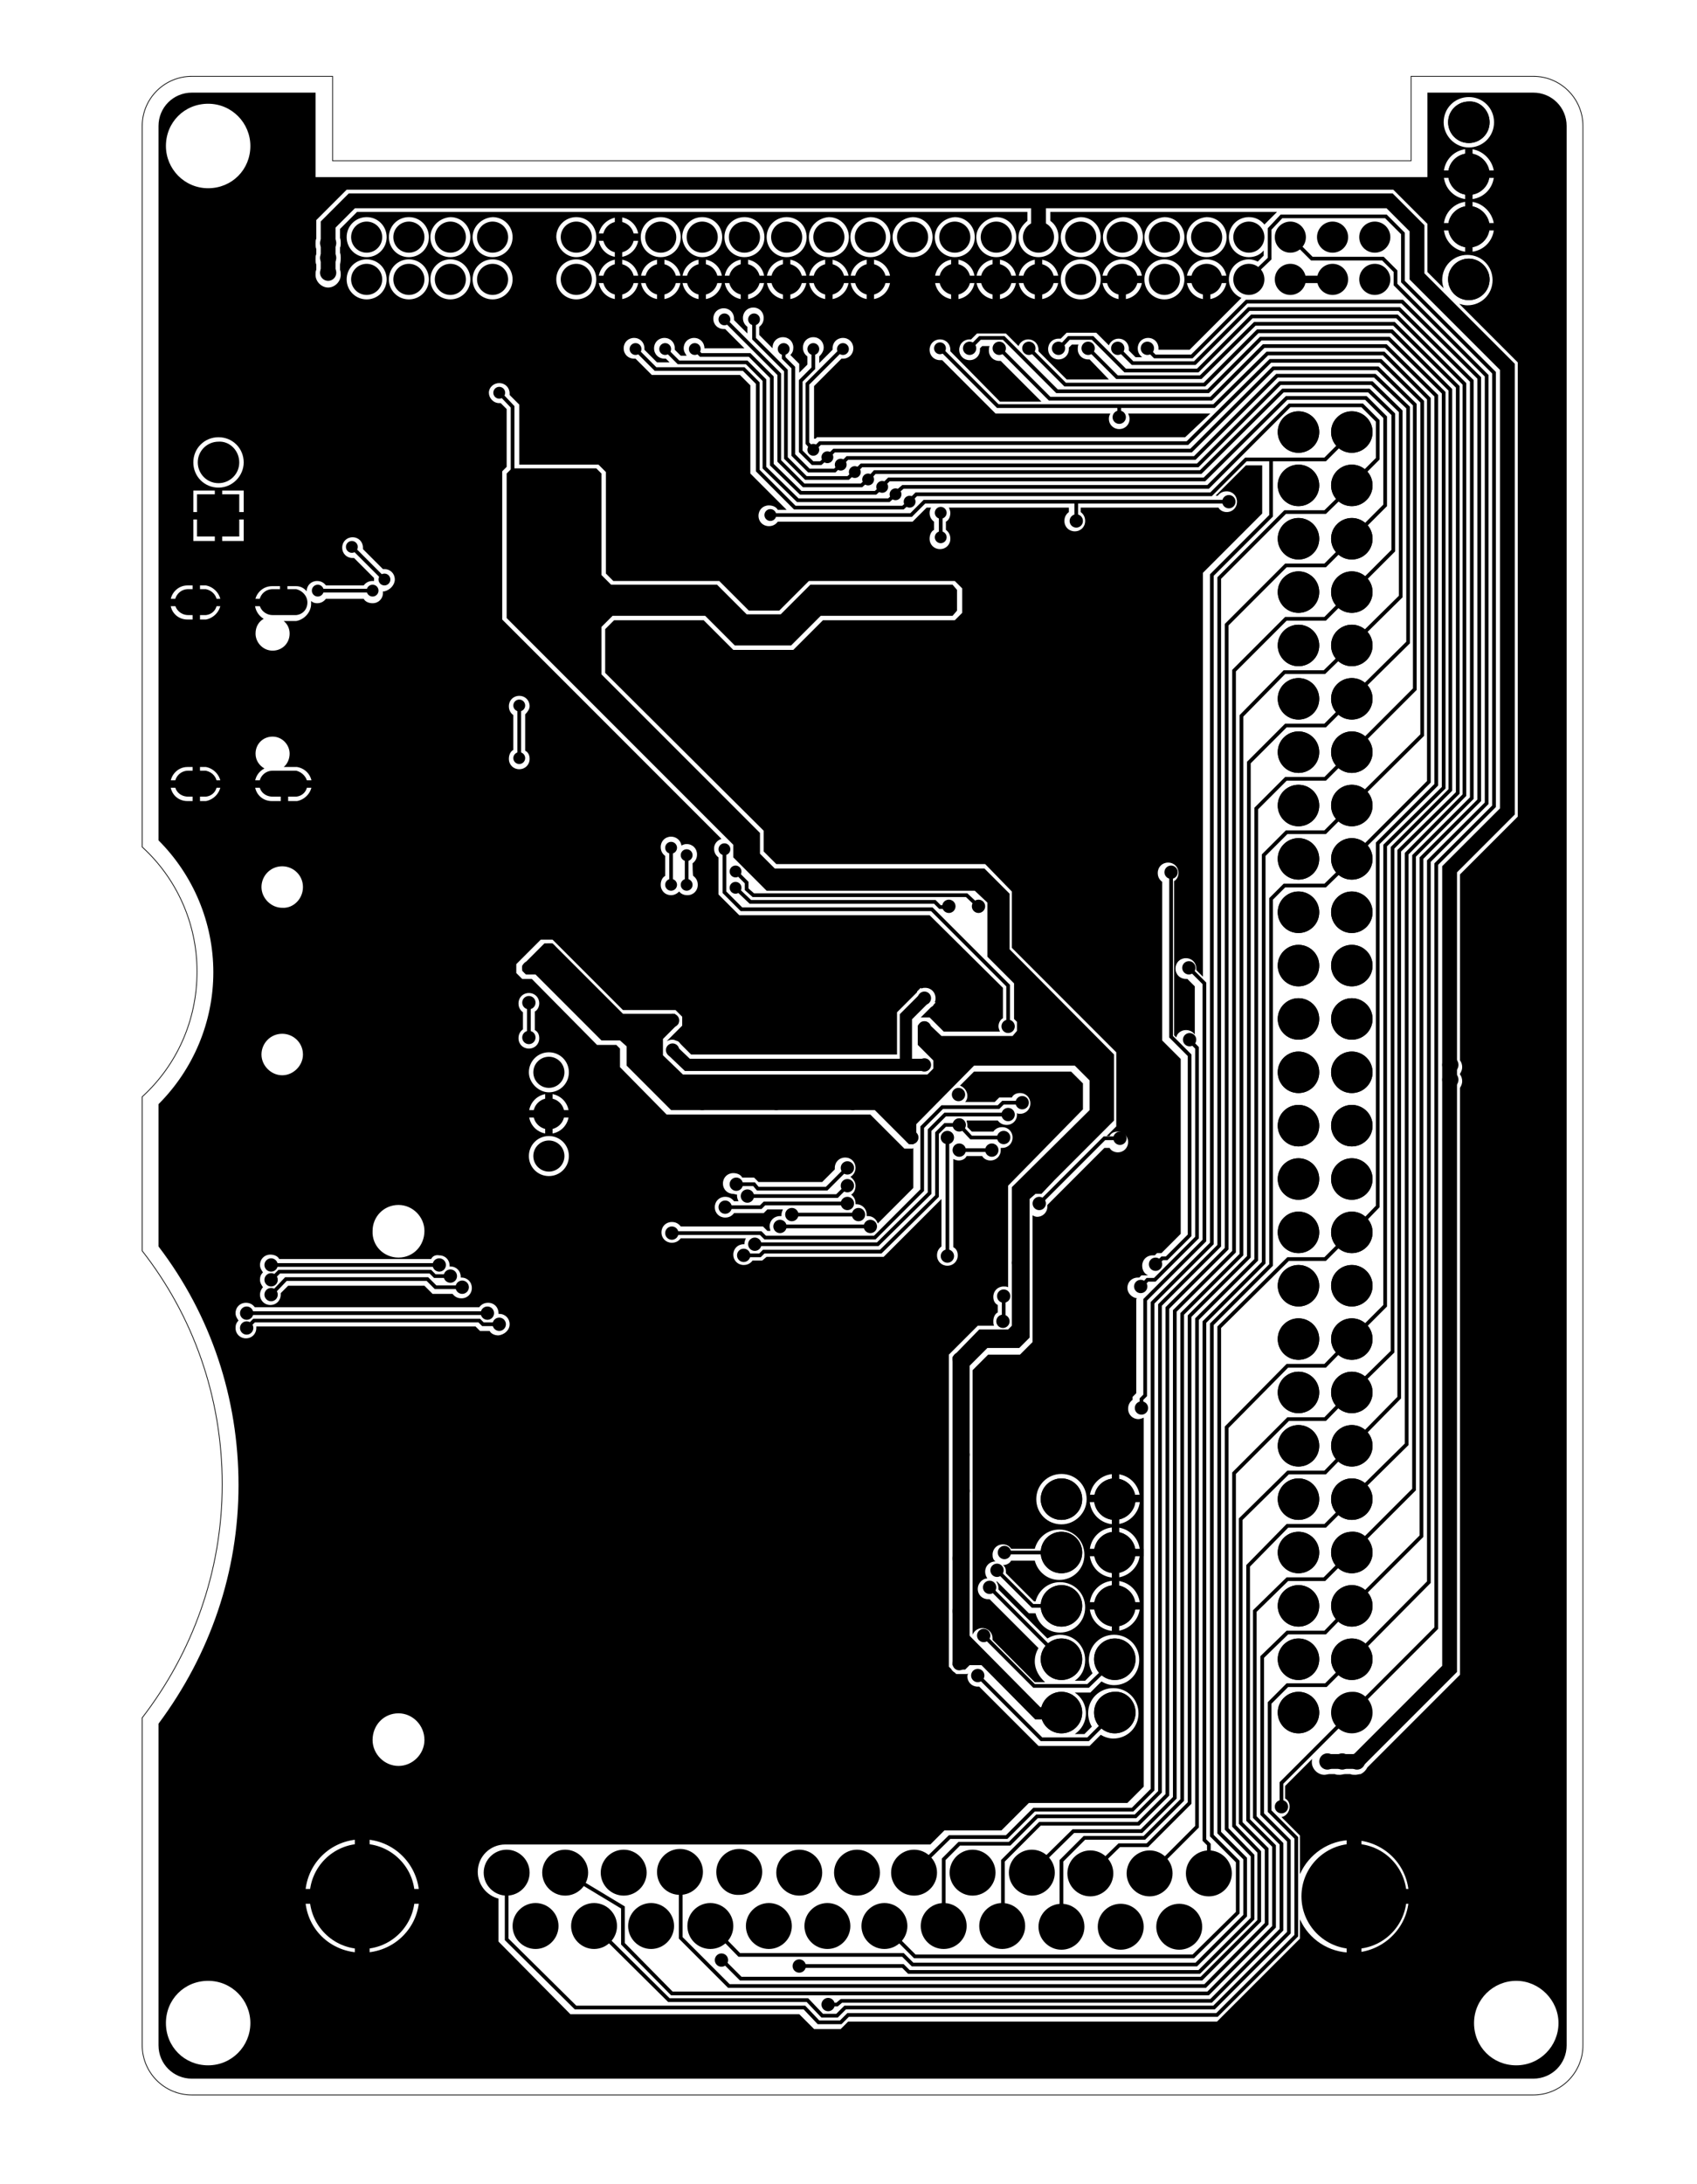 <?xml version="1.0" encoding="utf-8"?>
<!-- Generator: Adobe Illustrator 27.0.0, SVG Export Plug-In . SVG Version: 6.00 Build 0)  -->
<svg version="1.1" id="Calque_1" xmlns="http://www.w3.org/2000/svg" xmlns:xlink="http://www.w3.org/1999/xlink" x="0px" y="0px"
	 viewBox="0 0 229.1 294.7" style="enable-background:new 0 0 229.1 294.7;" xml:space="preserve">
<style type="text/css">
	.st0{fill:none;stroke:#000000;stroke-width:0.1;stroke-miterlimit:10;}
	.st1{fill:none;stroke:#000000;stroke-width:0.5;stroke-miterlimit:10;}
	.st2{fill:none;stroke:#000000;stroke-width:1.65;stroke-miterlimit:10;}
	.st3{fill:none;stroke:#000000;stroke-width:2;stroke-miterlimit:10;}
	.st4{fill:none;stroke:#FF0000;stroke-width:0.5;stroke-miterlimit:10;}
	.st5{fill:none;stroke:#000000;stroke-miterlimit:10;}
</style>
<g>
	<path class="st0" d="M19.2,17c0-3.7,3-6.7,6.7-6.7h19v11.4h145.6V10.3H207c3.7,0,6.7,3,6.7,6.7v259c0,3.7-3,6.7-6.7,6.7H25.9
		c-3.7,0-6.7-3-6.7-6.7v-44.2c6.7-8.7,10.8-19.6,10.8-31.5c0-11.9-4-22.8-10.8-31.5V148c4.6-4.2,7.4-10.2,7.4-16.9
		c0-6.7-2.9-12.7-7.4-16.8V17z"/>
</g>
<g>
	<polyline class="st1" points="182.5,79.9 178.9,83.5 173.6,83.5 166.6,90.5 166.6,168.9 158.6,176.9 158.6,242.6 154.1,247.1 
		144.9,247.1 139.2,252.7 	"/>
	<polyline class="st1" points="182,94.8 178.9,97.9 173.6,97.9 168.6,102.9 168.6,169.6 160.6,177.6 160.6,243.3 154.9,249 
		151.1,249 146.8,253.2 	"/>
	<polyline class="st1" points="182.7,86.9 178.8,90.7 173.4,90.7 167.6,96.6 167.6,169.3 159.6,177.3 159.6,242.9 154.5,248 
		146.4,248 143.3,251.1 143.3,261 	"/>
	<polyline class="st1" points="182.8,65.3 178.9,69.1 173.5,69.1 164.6,78 164.6,168.1 156.6,176.1 156.6,241.8 153.3,245.1 
		140,245.1 136.3,248.8 129.5,248.8 127.4,250.9 127.4,259.7 	"/>
	<polyline class="st1" points="182.8,101.2 178.9,105.1 173.6,105.1 169.6,109.1 169.6,170 161.6,178 161.6,246.5 154.8,253.3 	"/>
	<polyline class="st1" points="182.4,72.8 178.9,76.3 173.6,76.3 165.6,84.3 165.6,168.5 157.6,176.5 157.6,242.2 153.7,246.1 
		140.4,246.1 135.4,251.1 135.4,258.3 	"/>
	<polyline class="st1" points="182.4,116.1 178.9,119.5 173.4,119.5 171.6,121.3 171.6,170.7 163.6,178.7 163.6,247.7 167.1,251.2 
		167.1,258.1 161.1,264 123.5,264 119.6,260.1 	"/>
	<polyline class="st1" points="182.6,108.6 178.9,112.3 173.7,112.3 170.6,115.4 170.6,170.4 162.6,178.4 162.6,248.3 163.2,248.9 
		163.2,252.7 	"/>
	<path class="st1" d="M123.3,252.8"/>
	<polyline class="st1" points="123.6,252.4 128.2,247.9 135.9,247.9 139.6,244.2 152.9,244.2 155.6,241.5 155.6,175.8 163.6,167.8 
		163.6,77.6 171.6,69.6 171.6,61.9 	"/>
	<polyline class="st1" points="182.9,79.5 188.1,74.3 188.1,55.9 184.8,52.7 173.2,52.7 162.1,63.7 118.1,63.7 117.2,64.7 	"/>
	<polyline class="st1" points="181.9,94.8 190.1,86.7 190.1,55 185.6,50.7 172.4,50.7 161.3,61.8 114.4,61.8 113.4,62.8 	"/>
	<polyline class="st1" points="181.4,88.1 189.1,80.5 189.1,55.5 185.2,51.7 172.8,51.7 161.7,62.8 116.3,62.8 115.4,63.7 	"/>
	<polyline class="st1" points="183.1,64.8 186,61.9 186,56.8 183.9,54.7 174.1,54.7 163.1,65.7 121.9,65.7 121.2,66.3 	"/>
	<polyline class="st1" points="181,103 191,93 191,54.6 186,49.7 171.9,49.7 160.8,60.8 112.6,60.8 112.1,61.3 	"/>
	<polyline class="st1" points="182.6,72.6 187,68.2 187,56.3 184.4,53.7 173.7,53.7 162.6,64.7 120,64.7 119.1,65.6 	"/>
	<polyline class="st1" points="181.8,116.6 192.9,105.5 192.9,53.8 186.8,47.7 171.1,47.7 163.9,54.8 134.7,54.8 127.1,47.2 	"/>
	<polyline class="st1" points="181.1,110 192,99.2 192,54.2 186.4,48.7 171.5,48.7 160.3,59.8 110.7,59.8 109.6,60.9 	"/>
	<polyline class="st1" points="183.3,179.9 187,176.2 187,114.1 194.9,106.3 194.9,53 187.5,45.7 170.2,45.7 163.1,52.8 142.7,52.8 
		135.5,45.6 132.3,45.6 130.7,47.2 	"/>
	<polyline class="st1" points="183,165.9 186,162.8 186,113.8 193.9,105.9 193.9,53.4 187.1,46.7 170.6,46.7 163.5,53.8 141.7,53.8 
		134.9,47 	"/>
	<polyline class="st1" points="182.2,188.1 188,182.4 188,114.4 195.8,106.6 195.8,52.6 187.9,44.7 169.8,44.7 162.6,51.9 
		143.8,51.9 139.3,47.4 	"/>
	<polyline class="st1" points="182.5,202.2 189.9,194.9 189.9,115.2 197.7,107.3 197.7,51.8 188.6,42.7 169,42.7 161.7,50 151.9,50 
		147.5,45.6 144.3,45.6 142.9,47.1 	"/>
	<polyline class="st1" points="183.1,194.5 188.9,188.6 188.9,114.8 196.8,107 196.8,52.2 188.2,43.7 169.4,43.7 162.1,50.9 
		150.8,50.9 146.9,47 	"/>
	<polyline class="st1" points="182.5,216.7 191.9,207.3 191.9,115.8 199.7,108 199.7,51 189.3,40.7 168.3,40.7 160.9,48.1 
		155.9,48.1 155.2,47.4 	"/>
	<polyline class="st1" points="182.4,209.5 190.9,201 190.9,115.5 198.7,107.7 198.7,51.4 188.9,41.7 168.6,41.7 161.3,49 152.9,49 
		151.2,47.3 	"/>
	<polyline class="st1" points="173,243.9 173,240.6 193.9,219.7 193.9,116.6 201.7,108.8 201.7,50.3 189.4,38 189.4,31.5 
		187.1,29.2 173,29.2 171.4,30.9 171.4,34.9 168.9,37.3 	"/>
	<polyline class="st1" points="181.9,224.6 192.9,213.5 192.9,116.2 200.7,108.4 200.7,50.7 188.4,38.4 188.4,36.6 186.7,34.9 
		177.1,34.9 174.1,31.9 	"/>
	<polyline class="st1" points="183.4,179.7 178.9,184.3 173.8,184.3 165.6,192.6 165.6,246.8 169.1,250.4 169.1,258.9 161.9,266.1 
		122.7,266.1 121.9,265.3 108.3,265.3 	"/>
	<polyline class="st1" points="182.3,166.5 178.9,169.9 173.9,169.9 164.6,179.1 164.6,247.3 168.1,250.8 168.1,258.5 161.5,265.1 
		123.2,265.1 121.9,263.8 99.8,263.8 95.7,259.6 	"/>
	<polyline class="st1" points="183.1,187.2 178.9,191.5 173.9,191.5 166.6,198.8 166.6,246.4 170,249.9 170,259.2 162.2,267 
		100,267 97.5,264.5 	"/>
	<polyline class="st1" points="183.1,201.7 178.9,205.9 173.8,205.9 168.5,211.3 168.5,245.6 172,249.1 172,260 163.1,269 90.7,269 
		84.1,262.3 84.1,257.4 76.3,252.7 	"/>
	<polyline class="st1" points="182.6,194.9 178.9,198.7 173.9,198.7 167.5,205 167.5,246 171,249.5 171,259.6 162.7,268 98.4,268 
		91.9,261.5 91.9,252.6 	"/>
	<polyline class="st1" points="182.3,216.8 178.9,220.3 173.8,220.3 170.4,223.6 170.4,244.8 174,248.4 174,260.8 163.9,270.9 
		114.1,270.9 113,272 111,272 109,269.9 90.3,269.9 79.3,259 	"/>
	<polyline class="st1" points="182.3,209.6 178.8,213.1 173.8,213.1 169.4,217.4 169.4,245.2 173,248.8 173,260.4 163.5,270 
		113.6,270 113,270.5 112.1,270.5 	"/>
	<polyline class="st1" points="182.2,224.2 179,227.4 173.8,227.4 171.4,229.8 171.4,244.4 175,248 175,261.2 164.3,271.9 
		114.5,271.9 113.5,272.9 110.5,272.9 108.6,270.9 77.7,270.9 68.4,261.7 68.4,253.6 	"/>
	<line class="st1" x1="71.4" y1="140" x2="71.4" y2="135.2"/>
	<rect x="26.6" y="66.7" width="5.7" height="5.7"/>
	<circle cx="185.6" cy="37.7" r="2.1"/>
	<circle cx="179.9" cy="37.7" r="2.1"/>
	<circle cx="185.6" cy="32" r="2.1"/>
	<circle cx="179.9" cy="32" r="2.1"/>
	<circle cx="174.2" cy="37.7" r="2.1"/>
	<circle cx="168.6" cy="37.7" r="2.1"/>
	<circle cx="174.2" cy="32" r="2.1"/>
	<circle cx="168.6" cy="32" r="2.1"/>
	<circle cx="162.9" cy="37.7" r="2.1"/>
	<circle cx="157.2" cy="37.7" r="2.1"/>
	<circle cx="162.9" cy="32" r="2.1"/>
	<circle cx="157.2" cy="32" r="2.1"/>
	<circle cx="151.5" cy="37.7" r="2.1"/>
	<circle cx="145.9" cy="37.7" r="2.1"/>
	<circle cx="151.5" cy="32" r="2.1"/>
	<circle cx="145.9" cy="32" r="2.1"/>
	<circle cx="140.2" cy="37.7" r="2.1"/>
	<circle cx="134.5" cy="37.7" r="2.1"/>
	<circle cx="140.2" cy="32" r="2.1"/>
	<circle cx="134.5" cy="32" r="2.1"/>
	<circle cx="128.9" cy="37.7" r="2.1"/>
	<circle cx="128.9" cy="32" r="2.1"/>
	<circle cx="123.2" cy="32" r="2.1"/>
	<circle cx="117.5" cy="37.7" r="2.1"/>
	<circle cx="111.9" cy="37.7" r="2.1"/>
	<circle cx="117.5" cy="32" r="2.1"/>
	<circle cx="111.9" cy="32" r="2.1"/>
	<circle cx="106.2" cy="37.7" r="2.1"/>
	<circle cx="100.5" cy="37.7" r="2.1"/>
	<circle cx="106.2" cy="32" r="2.1"/>
	<circle cx="100.5" cy="32" r="2.1"/>
	<circle cx="94.8" cy="37.7" r="2.1"/>
	<circle cx="89.2" cy="37.7" r="2.1"/>
	<circle cx="94.8" cy="32" r="2.1"/>
	<circle cx="89.2" cy="32" r="2.1"/>
	<circle cx="83.5" cy="37.7" r="2.1"/>
	<circle cx="77.8" cy="37.7" r="2.1"/>
	<circle cx="83.5" cy="32" r="2.1"/>
	<circle cx="77.8" cy="32" r="2.1"/>
	<circle cx="66.5" cy="37.7" r="2.1"/>
	<circle cx="66.5" cy="32" r="2.1"/>
	<circle cx="60.8" cy="37.7" r="2.1"/>
	<circle cx="55.2" cy="37.7" r="2.1"/>
	<circle cx="60.8" cy="32" r="2.1"/>
	<circle cx="55.2" cy="32" r="2.1"/>
	<circle cx="49.5" cy="37.7" r="2.1"/>
	<circle cx="49.5" cy="32" r="2.1"/>
	<path d="M185.3,195.1c0,1.6-1.3,2.8-2.8,2.8c-1.6,0-2.8-1.3-2.8-2.8c0-1.6,1.3-2.8,2.8-2.8C184,192.3,185.3,193.5,185.3,195.1z"/>
	<path d="M185.3,187.9c0,1.6-1.3,2.8-2.8,2.8c-1.6,0-2.8-1.3-2.8-2.8c0-1.6,1.3-2.8,2.8-2.8C184,185.1,185.3,186.3,185.3,187.9z"/>
	<path d="M178.1,195.1c0,1.6-1.3,2.8-2.8,2.8c-1.6,0-2.8-1.3-2.8-2.8c0-1.6,1.3-2.8,2.8-2.8C176.8,192.3,178.1,193.5,178.1,195.1z"
		/>
	<path d="M178.1,187.9c0,1.6-1.3,2.8-2.8,2.8c-1.6,0-2.8-1.3-2.8-2.8c0-1.6,1.3-2.8,2.8-2.8C176.8,185.1,178.1,186.3,178.1,187.9z"
		/>
	<path d="M185.3,180.7c0,1.6-1.3,2.8-2.8,2.8c-1.6,0-2.8-1.3-2.8-2.8c0-1.6,1.3-2.8,2.8-2.8C184,177.9,185.3,179.1,185.3,180.7z"/>
	<path d="M185.3,173.5c0,1.6-1.3,2.8-2.8,2.8c-1.6,0-2.8-1.3-2.8-2.8c0-1.6,1.3-2.8,2.8-2.8C184,170.7,185.3,171.9,185.3,173.5z"/>
	<path d="M178.1,180.7c0,1.6-1.3,2.8-2.8,2.8c-1.6,0-2.8-1.3-2.8-2.8c0-1.6,1.3-2.8,2.8-2.8C176.8,177.9,178.1,179.1,178.1,180.7z"
		/>
	<path d="M178.1,173.5c0,1.6-1.3,2.8-2.8,2.8c-1.6,0-2.8-1.3-2.8-2.8c0-1.6,1.3-2.8,2.8-2.8C176.8,170.7,178.1,171.9,178.1,173.5z"
		/>
	<path d="M185.3,166.3c0,1.6-1.3,2.8-2.8,2.8c-1.6,0-2.8-1.3-2.8-2.8c0-1.6,1.3-2.8,2.8-2.8C184,163.5,185.3,164.7,185.3,166.3z"/>
	<path d="M185.3,159.1c0,1.6-1.3,2.8-2.8,2.8c-1.6,0-2.8-1.3-2.8-2.8c0-1.6,1.3-2.8,2.8-2.8C184,156.3,185.3,157.5,185.3,159.1z"/>
	<path d="M178.1,166.3c0,1.6-1.3,2.8-2.8,2.8c-1.6,0-2.8-1.3-2.8-2.8c0-1.6,1.3-2.8,2.8-2.8C176.8,163.5,178.1,164.7,178.1,166.3z"
		/>
	<path d="M178.1,159.1c0,1.6-1.3,2.8-2.8,2.8c-1.6,0-2.8-1.3-2.8-2.8c0-1.6,1.3-2.8,2.8-2.8C176.8,156.3,178.1,157.5,178.1,159.1z"
		/>
	<path d="M185.3,151.9c0,1.6-1.3,2.8-2.8,2.8c-1.6,0-2.8-1.3-2.8-2.8c0-1.6,1.3-2.8,2.8-2.8C184,149.1,185.3,150.3,185.3,151.9z"/>
	<path d="M185.3,144.7c0,1.6-1.3,2.8-2.8,2.8c-1.6,0-2.8-1.3-2.8-2.8c0-1.6,1.3-2.8,2.8-2.8C184,141.9,185.3,143.1,185.3,144.7z"/>
	<path d="M178.1,151.9c0,1.6-1.3,2.8-2.8,2.8c-1.6,0-2.8-1.3-2.8-2.8c0-1.6,1.3-2.8,2.8-2.8C176.8,149.1,178.1,150.3,178.1,151.9z"
		/>
	<path d="M178.1,144.7c0,1.6-1.3,2.8-2.8,2.8c-1.6,0-2.8-1.3-2.8-2.8c0-1.6,1.3-2.8,2.8-2.8C176.8,141.9,178.1,143.1,178.1,144.7z"
		/>
	<path d="M185.3,137.5c0,1.6-1.3,2.8-2.8,2.8c-1.6,0-2.8-1.3-2.8-2.8c0-1.6,1.3-2.8,2.8-2.8C184,134.7,185.3,135.9,185.3,137.5z"/>
	<path d="M185.3,130.3c0,1.6-1.3,2.8-2.8,2.8c-1.6,0-2.8-1.3-2.8-2.8c0-1.6,1.3-2.8,2.8-2.8C184,127.5,185.3,128.7,185.3,130.3z"/>
	<path d="M178.1,137.5c0,1.6-1.3,2.8-2.8,2.8c-1.6,0-2.8-1.3-2.8-2.8c0-1.6,1.3-2.8,2.8-2.8C176.8,134.7,178.1,135.9,178.1,137.5z"
		/>
	<path d="M178.1,130.3c0,1.6-1.3,2.8-2.8,2.8c-1.6,0-2.8-1.3-2.8-2.8c0-1.6,1.3-2.8,2.8-2.8C176.8,127.5,178.1,128.7,178.1,130.3z"
		/>
	<path d="M185.3,123.1c0,1.6-1.3,2.8-2.8,2.8c-1.6,0-2.8-1.3-2.8-2.8c0-1.6,1.3-2.8,2.8-2.8C184,120.3,185.3,121.5,185.3,123.1z"/>
	<path d="M185.3,115.9c0,1.6-1.3,2.8-2.8,2.8c-1.6,0-2.8-1.3-2.8-2.8c0-1.6,1.3-2.8,2.8-2.8C184,113.1,185.3,114.3,185.3,115.9z"/>
	<path d="M178.1,123.1c0,1.6-1.3,2.8-2.8,2.8c-1.6,0-2.8-1.3-2.8-2.8c0-1.6,1.3-2.8,2.8-2.8C176.8,120.3,178.1,121.5,178.1,123.1z"
		/>
	<path d="M178.1,115.9c0,1.6-1.3,2.8-2.8,2.8c-1.6,0-2.8-1.3-2.8-2.8c0-1.6,1.3-2.8,2.8-2.8C176.8,113.1,178.1,114.3,178.1,115.9z"
		/>
	<path d="M185.3,108.7c0,1.6-1.3,2.8-2.8,2.8c-1.6,0-2.8-1.3-2.8-2.8c0-1.6,1.3-2.8,2.8-2.8C184,105.9,185.3,107.1,185.3,108.7z"/>
	<path d="M185.3,101.5c0,1.6-1.3,2.8-2.8,2.8c-1.6,0-2.8-1.3-2.8-2.8c0-1.6,1.3-2.8,2.8-2.8C184,98.7,185.3,99.9,185.3,101.5z"/>
	<path d="M178.1,108.7c0,1.6-1.3,2.8-2.8,2.8c-1.6,0-2.8-1.3-2.8-2.8c0-1.6,1.3-2.8,2.8-2.8C176.8,105.9,178.1,107.1,178.1,108.7z"
		/>
	<path d="M178.1,101.5c0,1.6-1.3,2.8-2.8,2.8c-1.6,0-2.8-1.3-2.8-2.8c0-1.6,1.3-2.8,2.8-2.8C176.8,98.7,178.1,99.9,178.1,101.5z"/>
	<path d="M185.3,94.3c0,1.6-1.3,2.8-2.8,2.8c-1.6,0-2.8-1.3-2.8-2.8c0-1.6,1.3-2.8,2.8-2.8C184,91.5,185.3,92.7,185.3,94.3z"/>
	<path d="M185.3,87.1c0,1.6-1.3,2.8-2.8,2.8c-1.6,0-2.8-1.3-2.8-2.8c0-1.6,1.3-2.8,2.8-2.8C184,84.3,185.3,85.5,185.3,87.1z"/>
	<path d="M178.1,94.3c0,1.6-1.3,2.8-2.8,2.8c-1.6,0-2.8-1.3-2.8-2.8c0-1.6,1.3-2.8,2.8-2.8C176.8,91.5,178.1,92.7,178.1,94.3z"/>
	<path d="M178.1,87.1c0,1.6-1.3,2.8-2.8,2.8c-1.6,0-2.8-1.3-2.8-2.8c0-1.6,1.3-2.8,2.8-2.8C176.8,84.3,178.1,85.5,178.1,87.1z"/>
	<path d="M185.3,79.9c0,1.6-1.3,2.8-2.8,2.8c-1.6,0-2.8-1.3-2.8-2.8c0-1.6,1.3-2.8,2.8-2.8C184,77.1,185.3,78.3,185.3,79.9z"/>
	<path d="M185.3,72.7c0,1.6-1.3,2.8-2.8,2.8c-1.6,0-2.8-1.3-2.8-2.8c0-1.6,1.3-2.8,2.8-2.8C184,69.9,185.3,71.1,185.3,72.7z"/>
	<path d="M178.1,79.9c0,1.6-1.3,2.8-2.8,2.8c-1.6,0-2.8-1.3-2.8-2.8c0-1.6,1.3-2.8,2.8-2.8C176.8,77.1,178.1,78.3,178.1,79.9z"/>
	<path d="M178.1,72.7c0,1.6-1.3,2.8-2.8,2.8c-1.6,0-2.8-1.3-2.8-2.8c0-1.6,1.3-2.8,2.8-2.8C176.8,69.9,178.1,71.1,178.1,72.7z"/>
	<path d="M185.3,65.5c0,1.6-1.3,2.8-2.8,2.8c-1.6,0-2.8-1.3-2.8-2.8c0-1.6,1.3-2.8,2.8-2.8C184,62.7,185.3,63.9,185.3,65.5z"/>
	<path d="M185.3,58.3c0,1.6-1.3,2.8-2.8,2.8c-1.6,0-2.8-1.3-2.8-2.8c0-1.6,1.3-2.8,2.8-2.8C184,55.5,185.3,56.7,185.3,58.3z"/>
	<path d="M178.1,65.5c0,1.6-1.3,2.8-2.8,2.8c-1.6,0-2.8-1.3-2.8-2.8c0-1.6,1.3-2.8,2.8-2.8C176.8,62.7,178.1,63.9,178.1,65.5z"/>
	<path d="M178.1,58.3c0,1.6-1.3,2.8-2.8,2.8c-1.6,0-2.8-1.3-2.8-2.8c0-1.6,1.3-2.8,2.8-2.8C176.8,55.5,178.1,56.7,178.1,58.3z"/>
	<path d="M185.3,231.1c0,1.6-1.3,2.8-2.8,2.8c-1.6,0-2.8-1.3-2.8-2.8c0-1.6,1.3-2.8,2.8-2.8C184,228.2,185.3,229.5,185.3,231.1z"/>
	<path d="M185.3,223.9c0,1.6-1.3,2.8-2.8,2.8c-1.6,0-2.8-1.3-2.8-2.8c0-1.6,1.3-2.8,2.8-2.8C184,221.1,185.3,222.3,185.3,223.9z"/>
	<path d="M178.1,231.1c0,1.6-1.3,2.8-2.8,2.8c-1.6,0-2.8-1.3-2.8-2.8c0-1.6,1.3-2.8,2.8-2.8C176.8,228.3,178.1,229.5,178.1,231.1z"
		/>
	<path d="M178.1,223.9c0,1.6-1.3,2.8-2.8,2.8c-1.6,0-2.8-1.3-2.8-2.8c0-1.6,1.3-2.8,2.8-2.8C176.8,221.1,178.1,222.3,178.1,223.9z"
		/>
	<path d="M185.3,216.7c0,1.6-1.3,2.8-2.8,2.8c-1.6,0-2.8-1.3-2.8-2.8c0-1.6,1.3-2.8,2.8-2.8C184,213.9,185.3,215.1,185.3,216.7z"/>
	<path d="M185.3,209.5c0,1.6-1.3,2.8-2.8,2.8c-1.6,0-2.8-1.3-2.8-2.8c0-1.6,1.3-2.8,2.8-2.8C184,206.6,185.3,207.9,185.3,209.5z"/>
	<path d="M178.1,216.7c0,1.6-1.3,2.8-2.8,2.8c-1.6,0-2.8-1.3-2.8-2.8c0-1.6,1.3-2.8,2.8-2.8C176.8,213.9,178.1,215.1,178.1,216.7z"
		/>
	<path d="M178.1,209.5c0,1.6-1.3,2.8-2.8,2.8c-1.6,0-2.8-1.3-2.8-2.8c0-1.6,1.3-2.8,2.8-2.8C176.8,206.7,178.1,207.9,178.1,209.5z"
		/>
	<path d="M185.3,202.3c0,1.6-1.3,2.8-2.8,2.8c-1.6,0-2.8-1.3-2.8-2.8c0-1.6,1.3-2.8,2.8-2.8C184,199.5,185.3,200.7,185.3,202.3z"/>
	<path d="M178.1,202.3c0,1.6-1.3,2.8-2.8,2.8c-1.6,0-2.8-1.3-2.8-2.8c0-1.6,1.3-2.8,2.8-2.8C176.8,199.5,178.1,200.7,178.1,202.3z"
		/>
	<path d="M185.3,195.1c0,1.6-1.3,2.8-2.8,2.8c-1.6,0-2.8-1.3-2.8-2.8c0-1.6,1.3-2.8,2.8-2.8C184,192.3,185.3,193.5,185.3,195.1z"/>
	<path d="M185.3,187.9c0,1.6-1.3,2.8-2.8,2.8c-1.6,0-2.8-1.3-2.8-2.8c0-1.6,1.3-2.8,2.8-2.8C184,185.1,185.3,186.3,185.3,187.9z"/>
	<path d="M178.1,195.1c0,1.6-1.3,2.8-2.8,2.8c-1.6,0-2.8-1.3-2.8-2.8c0-1.6,1.3-2.8,2.8-2.8C176.8,192.3,178.1,193.5,178.1,195.1z"
		/>
	<path d="M178.1,187.9c0,1.6-1.3,2.8-2.8,2.8c-1.6,0-2.8-1.3-2.8-2.8c0-1.6,1.3-2.8,2.8-2.8C176.8,185.1,178.1,186.3,178.1,187.9z"
		/>
	<path d="M185.3,180.7c0,1.6-1.3,2.8-2.8,2.8c-1.6,0-2.8-1.3-2.8-2.8c0-1.6,1.3-2.8,2.8-2.8C184,177.9,185.3,179.1,185.3,180.7z"/>
	<path d="M185.3,173.5c0,1.6-1.3,2.8-2.8,2.8c-1.6,0-2.8-1.3-2.8-2.8c0-1.6,1.3-2.8,2.8-2.8C184,170.7,185.3,171.9,185.3,173.5z"/>
	<path d="M178.1,180.7c0,1.6-1.3,2.8-2.8,2.8c-1.6,0-2.8-1.3-2.8-2.8c0-1.6,1.3-2.8,2.8-2.8C176.8,177.9,178.1,179.1,178.1,180.7z"
		/>
	<path d="M178.1,173.5c0,1.6-1.3,2.8-2.8,2.8c-1.6,0-2.8-1.3-2.8-2.8c0-1.6,1.3-2.8,2.8-2.8C176.8,170.7,178.1,171.9,178.1,173.5z"
		/>
	<path d="M185.3,166.3c0,1.6-1.3,2.8-2.8,2.8c-1.6,0-2.8-1.3-2.8-2.8c0-1.6,1.3-2.8,2.8-2.8C184,163.5,185.3,164.7,185.3,166.3z"/>
	<path d="M185.3,159.1c0,1.6-1.3,2.8-2.8,2.8c-1.6,0-2.8-1.3-2.8-2.8c0-1.6,1.3-2.8,2.8-2.8C184,156.3,185.3,157.5,185.3,159.1z"/>
	<path d="M178.1,166.3c0,1.6-1.3,2.8-2.8,2.8c-1.6,0-2.8-1.3-2.8-2.8c0-1.6,1.3-2.8,2.8-2.8C176.8,163.5,178.1,164.7,178.1,166.3z"
		/>
	<path d="M178.1,159.1c0,1.6-1.3,2.8-2.8,2.8c-1.6,0-2.8-1.3-2.8-2.8c0-1.6,1.3-2.8,2.8-2.8C176.8,156.3,178.1,157.5,178.1,159.1z"
		/>
	<path d="M185.3,151.9c0,1.6-1.3,2.8-2.8,2.8c-1.6,0-2.8-1.3-2.8-2.8c0-1.6,1.3-2.8,2.8-2.8C184,149.1,185.3,150.3,185.3,151.9z"/>
	<path d="M185.3,144.7c0,1.6-1.3,2.8-2.8,2.8c-1.6,0-2.8-1.3-2.8-2.8c0-1.6,1.3-2.8,2.8-2.8C184,141.9,185.3,143.1,185.3,144.7z"/>
	<path d="M178.1,151.9c0,1.6-1.3,2.8-2.8,2.8c-1.6,0-2.8-1.3-2.8-2.8c0-1.6,1.3-2.8,2.8-2.8C176.8,149.1,178.1,150.3,178.1,151.9z"
		/>
	<path d="M178.1,144.7c0,1.6-1.3,2.8-2.8,2.8c-1.6,0-2.8-1.3-2.8-2.8c0-1.6,1.3-2.8,2.8-2.8C176.8,141.9,178.1,143.1,178.1,144.7z"
		/>
	<path d="M185.3,137.5c0,1.6-1.3,2.8-2.8,2.8c-1.6,0-2.8-1.3-2.8-2.8c0-1.6,1.3-2.8,2.8-2.8C184,134.7,185.3,135.9,185.3,137.5z"/>
	<path d="M185.3,130.3c0,1.6-1.3,2.8-2.8,2.8c-1.6,0-2.8-1.3-2.8-2.8c0-1.6,1.3-2.8,2.8-2.8C184,127.5,185.3,128.7,185.3,130.3z"/>
	<path d="M178.1,137.5c0,1.6-1.3,2.8-2.8,2.8c-1.6,0-2.8-1.3-2.8-2.8c0-1.6,1.3-2.8,2.8-2.8C176.8,134.7,178.1,135.9,178.1,137.5z"
		/>
	<path d="M178.1,130.3c0,1.6-1.3,2.8-2.8,2.8c-1.6,0-2.8-1.3-2.8-2.8c0-1.6,1.3-2.8,2.8-2.8C176.8,127.5,178.1,128.7,178.1,130.3z"
		/>
	<path d="M185.3,123.1c0,1.6-1.3,2.8-2.8,2.8c-1.6,0-2.8-1.3-2.8-2.8c0-1.6,1.3-2.8,2.8-2.8C184,120.3,185.3,121.5,185.3,123.1z"/>
	<path d="M185.3,115.9c0,1.6-1.3,2.8-2.8,2.8c-1.6,0-2.8-1.3-2.8-2.8c0-1.6,1.3-2.8,2.8-2.8C184,113.1,185.3,114.3,185.3,115.9z"/>
	<path d="M178.1,123.1c0,1.6-1.3,2.8-2.8,2.8c-1.6,0-2.8-1.3-2.8-2.8c0-1.6,1.3-2.8,2.8-2.8C176.8,120.3,178.1,121.5,178.1,123.1z"
		/>
	<path d="M178.1,115.9c0,1.6-1.3,2.8-2.8,2.8c-1.6,0-2.8-1.3-2.8-2.8c0-1.6,1.3-2.8,2.8-2.8C176.8,113.1,178.1,114.3,178.1,115.9z"
		/>
	<path d="M185.3,108.7c0,1.6-1.3,2.8-2.8,2.8c-1.6,0-2.8-1.3-2.8-2.8c0-1.6,1.3-2.8,2.8-2.8C184,105.9,185.3,107.1,185.3,108.7z"/>
	<path d="M185.3,101.5c0,1.6-1.3,2.8-2.8,2.8c-1.6,0-2.8-1.3-2.8-2.8c0-1.6,1.3-2.8,2.8-2.8C184,98.7,185.3,99.9,185.3,101.5z"/>
	<path d="M178.1,108.7c0,1.6-1.3,2.8-2.8,2.8c-1.6,0-2.8-1.3-2.8-2.8c0-1.6,1.3-2.8,2.8-2.8C176.8,105.9,178.1,107.1,178.1,108.7z"
		/>
	<path d="M178.1,101.5c0,1.6-1.3,2.8-2.8,2.8c-1.6,0-2.8-1.3-2.8-2.8c0-1.6,1.3-2.8,2.8-2.8C176.8,98.7,178.1,99.9,178.1,101.5z"/>
	<path d="M185.3,94.3c0,1.6-1.3,2.8-2.8,2.8c-1.6,0-2.8-1.3-2.8-2.8c0-1.6,1.3-2.8,2.8-2.8C184,91.5,185.3,92.7,185.3,94.3z"/>
	<path d="M185.3,87.1c0,1.6-1.3,2.8-2.8,2.8c-1.6,0-2.8-1.3-2.8-2.8c0-1.6,1.3-2.8,2.8-2.8C184,84.3,185.3,85.5,185.3,87.1z"/>
	<path d="M178.1,94.3c0,1.6-1.3,2.8-2.8,2.8c-1.6,0-2.8-1.3-2.8-2.8c0-1.6,1.3-2.8,2.8-2.8C176.8,91.5,178.1,92.7,178.1,94.3z"/>
	<path d="M178.1,87.1c0,1.6-1.3,2.8-2.8,2.8c-1.6,0-2.8-1.3-2.8-2.8c0-1.6,1.3-2.8,2.8-2.8C176.8,84.3,178.1,85.5,178.1,87.1z"/>
	<path d="M185.3,79.9c0,1.6-1.3,2.8-2.8,2.8c-1.6,0-2.8-1.3-2.8-2.8c0-1.6,1.3-2.8,2.8-2.8C184,77.1,185.3,78.3,185.3,79.9z"/>
	<path d="M185.3,72.7c0,1.6-1.3,2.8-2.8,2.8c-1.6,0-2.8-1.3-2.8-2.8c0-1.6,1.3-2.8,2.8-2.8C184,69.9,185.3,71.1,185.3,72.7z"/>
	<path d="M178.1,79.9c0,1.6-1.3,2.8-2.8,2.8c-1.6,0-2.8-1.3-2.8-2.8c0-1.6,1.3-2.8,2.8-2.8C176.8,77.1,178.1,78.3,178.1,79.9z"/>
	<path d="M178.1,72.7c0,1.6-1.3,2.8-2.8,2.8c-1.6,0-2.8-1.3-2.8-2.8c0-1.6,1.3-2.8,2.8-2.8C176.8,69.9,178.1,71.1,178.1,72.7z"/>
	<path d="M185.3,65.5c0,1.6-1.3,2.8-2.8,2.8c-1.6,0-2.8-1.3-2.8-2.8c0-1.6,1.3-2.8,2.8-2.8C184,62.7,185.3,63.9,185.3,65.5z"/>
	<path d="M185.3,58.3c0,1.6-1.3,2.8-2.8,2.8c-1.6,0-2.8-1.3-2.8-2.8c0-1.6,1.3-2.8,2.8-2.8C184,55.5,185.3,56.7,185.3,58.3z"/>
	<path d="M178.1,65.5c0,1.6-1.3,2.8-2.8,2.8c-1.6,0-2.8-1.3-2.8-2.8c0-1.6,1.3-2.8,2.8-2.8C176.8,62.7,178.1,63.9,178.1,65.5z"/>
	<path d="M178.1,58.3c0,1.6-1.3,2.8-2.8,2.8c-1.6,0-2.8-1.3-2.8-2.8c0-1.6,1.3-2.8,2.8-2.8C176.8,55.5,178.1,56.7,178.1,58.3z"/>
	<path d="M185.3,223.9c0,1.6-1.3,2.8-2.8,2.8c-1.6,0-2.8-1.3-2.8-2.8c0-1.6,1.3-2.8,2.8-2.8C184,221.1,185.3,222.3,185.3,223.9z"/>
	<path d="M178.1,231.1c0,1.6-1.3,2.8-2.8,2.8c-1.6,0-2.8-1.3-2.8-2.8c0-1.6,1.3-2.8,2.8-2.8C176.8,228.3,178.1,229.5,178.1,231.1z"
		/>
	<path d="M178.1,223.9c0,1.6-1.3,2.8-2.8,2.8c-1.6,0-2.8-1.3-2.8-2.8c0-1.6,1.3-2.8,2.8-2.8C176.8,221.1,178.1,222.3,178.1,223.9z"
		/>
	<path d="M185.3,216.7c0,1.6-1.3,2.8-2.8,2.8c-1.6,0-2.8-1.3-2.8-2.8c0-1.6,1.3-2.8,2.8-2.8C184,213.9,185.3,215.1,185.3,216.7z"/>
	<path d="M185.3,209.5c0,1.6-1.3,2.8-2.8,2.8c-1.6,0-2.8-1.3-2.8-2.8c0-1.6,1.3-2.8,2.8-2.8C184,206.6,185.3,207.9,185.3,209.5z"/>
	<path d="M178.1,216.7c0,1.6-1.3,2.8-2.8,2.8c-1.6,0-2.8-1.3-2.8-2.8c0-1.6,1.3-2.8,2.8-2.8C176.8,213.9,178.1,215.1,178.1,216.7z"
		/>
	<path d="M178.1,209.5c0,1.6-1.3,2.8-2.8,2.8c-1.6,0-2.8-1.3-2.8-2.8c0-1.6,1.3-2.8,2.8-2.8C176.8,206.7,178.1,207.9,178.1,209.5z"
		/>
	<path d="M185.3,202.3c0,1.6-1.3,2.8-2.8,2.8c-1.6,0-2.8-1.3-2.8-2.8c0-1.6,1.3-2.8,2.8-2.8C184,199.5,185.3,200.7,185.3,202.3z"/>
	<path d="M178.1,202.3c0,1.6-1.3,2.8-2.8,2.8c-1.6,0-2.8-1.3-2.8-2.8c0-1.6,1.3-2.8,2.8-2.8C176.8,199.5,178.1,200.7,178.1,202.3z"
		/>
	<path d="M36.8,83c0.1,0,3.1,0,3.2,0c0.9-0.1,1.5-0.8,1.5-1.7s-0.7-1.6-1.5-1.8c-0.1,0-3.1,0-3.2,0c-1,0-1.8,0.8-1.8,1.8
		C35,82.2,35.8,83,36.8,83z"/>
	<path d="M25.4,83c0.1,0,2.3,0,2.4,0c0.9-0.1,1.5-0.8,1.5-1.7s-0.6-1.6-1.5-1.8c-0.1,0-2.3,0-2.4,0c-1,0-1.8,0.8-1.8,1.8
		C23.6,82.2,24.4,83,25.4,83z"/>
	<path d="M36.8,107.5c0.1,0,3.1,0,3.2,0c0.9-0.1,1.5-0.8,1.5-1.7s-0.7-1.6-1.5-1.8c-0.1,0-3.1,0-3.2,0c-1,0-1.8,0.8-1.8,1.8
		C35,106.8,35.8,107.5,36.8,107.5z"/>
	<path d="M25.4,107.5c0.1,0,2.3,0,2.4,0c0.9-0.1,1.5-0.8,1.5-1.7s-0.6-1.6-1.5-1.8c-0.1,0-2.3,0-2.4,0c-1,0-1.8,0.8-1.8,1.8
		C23.6,106.8,24.4,107.5,25.4,107.5z"/>
	<path d="M201.1,23.5c0,1.6-1.3,2.8-2.8,2.8c-1.6,0-2.8-1.3-2.8-2.8c0-1.6,1.3-2.8,2.8-2.8C199.8,20.7,201.1,22,201.1,23.5z"/>
	<path d="M201.1,16.5c0,1.6-1.3,2.8-2.8,2.8c-1.6,0-2.8-1.3-2.8-2.8c0-1.6,1.3-2.8,2.8-2.8C199.8,13.6,201.1,14.9,201.1,16.5z"/>
	<path d="M201.1,23.5c0,1.6-1.3,2.8-2.8,2.8c-1.6,0-2.8-1.3-2.8-2.8c0-1.6,1.3-2.8,2.8-2.8C199.8,20.7,201.1,22,201.1,23.5z"/>
	<path d="M201.1,16.5c0,1.6-1.3,2.8-2.8,2.8c-1.6,0-2.8-1.3-2.8-2.8c0-1.6,1.3-2.8,2.8-2.8C199.8,13.6,201.1,14.9,201.1,16.5z"/>
	<path d="M201.1,37.7c0,1.6-1.3,2.8-2.8,2.8c-1.6,0-2.8-1.3-2.8-2.8c0-1.6,1.3-2.8,2.8-2.8C199.8,34.9,201.1,36.2,201.1,37.7z"/>
	<path d="M201.1,30.6c0,1.6-1.3,2.8-2.8,2.8c-1.6,0-2.8-1.3-2.8-2.8c0-1.6,1.3-2.8,2.8-2.8C199.8,27.8,201.1,29.1,201.1,30.6z"/>
	<path d="M201.1,37.7c0,1.6-1.3,2.8-2.8,2.8c-1.6,0-2.8-1.3-2.8-2.8c0-1.6,1.3-2.8,2.8-2.8C199.8,34.9,201.1,36.2,201.1,37.7z"/>
	<path d="M201.1,30.6c0,1.6-1.3,2.8-2.8,2.8c-1.6,0-2.8-1.3-2.8-2.8c0-1.6,1.3-2.8,2.8-2.8C199.8,27.8,201.1,29.1,201.1,30.6z"/>
	<path d="M108.6,259.9c0-1.7,1.4-3.1,3.1-3.1s3.1,1.4,3.1,3.1c0,1.7-1.4,3.1-3.1,3.1C110,263,108.6,261.6,108.6,259.9z"/>
	<path d="M116.3,259.9c0-1.7,1.4-3.1,3.1-3.1s3.1,1.4,3.1,3.1c0,1.7-1.4,3.1-3.1,3.1C117.7,263,116.3,261.6,116.3,259.9z"/>
	<circle cx="127.4" cy="259.9" r="3.1"/>
	<path d="M132.2,259.9c0-1.7,1.4-3.1,3.1-3.1c1.7,0,3.1,1.4,3.1,3.1c0,1.7-1.4,3.1-3.1,3.1C133.6,263,132.2,261.6,132.2,259.9z"/>
	<path d="M104.8,252.7c0-1.7,1.4-3.1,3.1-3.1s3.1,1.4,3.1,3.1c0,1.7-1.4,3.1-3.1,3.1S104.8,254.4,104.8,252.7z"/>
	<path d="M112.6,252.7c0-1.7,1.4-3.1,3.1-3.1c1.7,0,3.1,1.4,3.1,3.1c0,1.7-1.4,3.1-3.1,3.1C114,255.8,112.6,254.4,112.6,252.7z"/>
	<path d="M120.3,252.7c0-1.7,1.4-3.1,3.1-3.1s3.1,1.4,3.1,3.1c0,1.7-1.4,3.1-3.1,3.1C121.7,255.8,120.3,254.4,120.3,252.7z"/>
	<path d="M128.2,252.7c0-1.7,1.4-3.1,3.1-3.1c1.7,0,3.1,1.4,3.1,3.1c0,1.7-1.4,3.1-3.1,3.1C129.6,255.8,128.2,254.4,128.2,252.7z"/>
	<path d="M136.2,252.7c0-1.7,1.4-3.1,3.1-3.1s3.1,1.4,3.1,3.1c0,1.7-1.4,3.1-3.1,3.1S136.2,254.4,136.2,252.7z"/>
	<path d="M140.2,260c0-1.7,1.4-3.1,3.1-3.1s3.1,1.4,3.1,3.1c0,1.7-1.4,3.1-3.1,3.1S140.2,261.7,140.2,260z"/>
	<circle cx="151.3" cy="260" r="3.1"/>
	<path d="M156.1,260c0-1.7,1.4-3.1,3.1-3.1c1.7,0,3.1,1.4,3.1,3.1c0,1.7-1.4,3.1-3.1,3.1C157.5,263.1,156.1,261.7,156.1,260z"/>
	<path d="M144.1,252.8c0-1.7,1.4-3.1,3.1-3.1s3.1,1.4,3.1,3.1c0,1.7-1.4,3.1-3.1,3.1C145.5,255.9,144.1,254.5,144.1,252.8z"/>
	<path d="M152.1,252.8c0-1.7,1.4-3.1,3.1-3.1c1.7,0,3.1,1.4,3.1,3.1c0,1.7-1.4,3.1-3.1,3.1C153.5,255.9,152.1,254.5,152.1,252.8z"/>
	<path d="M160.1,252.8c0-1.7,1.4-3.1,3.1-3.1s3.1,1.4,3.1,3.1c0,1.7-1.4,3.1-3.1,3.1C161.4,255.9,160.1,254.5,160.1,252.8z"/>
	<circle cx="182.8" cy="255.9" r="7.1"/>
	<path d="M77.1,259.9c0-1.7,1.4-3.1,3.1-3.1s3.1,1.4,3.1,3.1c0,1.7-1.4,3.1-3.1,3.1C78.5,263,77.1,261.6,77.1,259.9z"/>
	<path d="M84.8,259.9c0-1.7,1.4-3.1,3.1-3.1s3.1,1.4,3.1,3.1c0,1.7-1.4,3.1-3.1,3.1C86.2,263,84.8,261.6,84.8,259.9z"/>
	<circle cx="95.9" cy="259.9" r="3.1"/>
	<path d="M100.7,259.9c0-1.7,1.4-3.1,3.1-3.1c1.7,0,3.1,1.4,3.1,3.1c0,1.7-1.4,3.1-3.1,3.1C102.1,263,100.7,261.6,100.7,259.9z"/>
	<path d="M73.2,252.7c0-1.7,1.4-3.1,3.1-3.1s3.1,1.4,3.1,3.1c0,1.7-1.4,3.1-3.1,3.1C74.6,255.8,73.2,254.4,73.2,252.7z"/>
	<path d="M81.1,252.7c0-1.7,1.4-3.1,3.1-3.1c1.7,0,3.1,1.4,3.1,3.1c0,1.7-1.4,3.1-3.1,3.1C82.5,255.8,81.1,254.4,81.1,252.7z"/>
	<path d="M88.7,252.6c0-1.7,1.4-3.1,3.1-3.1s3.1,1.4,3.1,3.1c0,1.7-1.4,3.1-3.1,3.1S88.7,254.4,88.7,252.6z"/>
	<path d="M96.7,252.6c0-1.7,1.4-3.1,3.1-3.1c1.7,0,3.1,1.4,3.1,3.1c0,1.7-1.4,3.1-3.1,3.1C98.1,255.8,96.7,254.4,96.7,252.6z"/>
	<path d="M69.2,259.9c0-1.7,1.4-3.1,3.1-3.1s3.1,1.4,3.1,3.1c0,1.7-1.4,3.1-3.1,3.1C70.6,263,69.2,261.6,69.2,259.9z"/>
	<path d="M65.3,252.7c0-1.7,1.4-3.1,3.1-3.1s3.1,1.4,3.1,3.1c0,1.7-1.4,3.1-3.1,3.1C66.7,255.8,65.3,254.4,65.3,252.7z"/>
	<circle cx="48.9" cy="255.9" r="7.1"/>
	<circle cx="115.1" cy="148.9" r="0.9"/>
	<circle cx="90.8" cy="141.7" r="0.9"/>
	<circle cx="90.8" cy="137.7" r="0.9"/>
	<circle cx="103.8" cy="119.3" r="0.8"/>
	<circle cx="115.1" cy="119.3" r="0.8"/>
	<circle cx="124.8" cy="134.7" r="0.9"/>
	<circle cx="124.8" cy="138.7" r="0.9"/>
	<circle cx="124.8" cy="143.7" r="0.9"/>
	<circle cx="124.8" cy="147.7" r="0.9"/>
	<circle cx="123.1" cy="153.5" r="0.9"/>
	<circle cx="104.8" cy="148.9" r="0.9"/>
	<circle cx="130" cy="201.2" r="0.9"/>
	<circle cx="129.5" cy="183.4" r="0.9"/>
	<circle cx="129.5" cy="210.3" r="0.9"/>
	<circle cx="129.5" cy="217.4" r="0.9"/>
	<circle cx="129.5" cy="224.5" r="0.9"/>
	<circle cx="107.9" cy="265.3" r="0.9"/>
	<circle cx="97.4" cy="264.5" r="0.9"/>
	<circle cx="111.8" cy="270.5" r="0.9"/>
	<circle cx="173" cy="243.8" r="0.9"/>
	<circle cx="71.4" cy="135.3" r="0.9"/>
	<circle cx="71.4" cy="140" r="0.9"/>
	<circle cx="90.6" cy="119.4" r="0.8"/>
	<circle cx="92.7" cy="119.4" r="0.8"/>
	<circle cx="90.6" cy="114.4" r="0.8"/>
	<circle cx="92.7" cy="115.4" r="0.8"/>
	<line class="st1" x1="90.6" y1="119.4" x2="90.6" y2="114.4"/>
	<line class="st1" x1="92.7" y1="115.4" x2="92.7" y2="119.4"/>
	<circle cx="71.4" cy="130.6" r="0.9"/>
	<circle cx="109.8" cy="60.7" r="0.8"/>
	<circle cx="113.8" cy="47.1" r="0.8"/>
	<circle cx="109.8" cy="47.1" r="0.8"/>
	<circle cx="111.7" cy="61.7" r="0.8"/>
	<circle cx="113.5" cy="62.7" r="0.8"/>
	<circle cx="115.4" cy="63.7" r="0.8"/>
	<circle cx="117.2" cy="64.7" r="0.8"/>
	<circle cx="119.1" cy="65.7" r="0.8"/>
	<circle cx="120.9" cy="66.7" r="0.8"/>
	<circle cx="122.8" cy="67.7" r="0.8"/>
	<circle cx="126.9" cy="47" r="0.8"/>
	<circle cx="130.9" cy="47" r="0.9"/>
	<circle cx="134.9" cy="47" r="0.9"/>
	<circle cx="138.9" cy="47" r="0.9"/>
	<circle cx="142.9" cy="47" r="0.9"/>
	<circle cx="146.9" cy="47" r="0.9"/>
	<circle cx="150.9" cy="47" r="0.9"/>
	<circle cx="154.9" cy="47" r="0.9"/>
	<circle cx="105.8" cy="47.1" r="0.8"/>
	<circle cx="101.8" cy="43.1" r="0.8"/>
	<circle cx="97.8" cy="43.1" r="0.8"/>
	<circle cx="93.8" cy="47.1" r="0.8"/>
	<circle cx="89.8" cy="47.1" r="0.8"/>
	<circle cx="85.8" cy="47.1" r="0.8"/>
	<circle cx="151.1" cy="56.3" r="0.9"/>
	<circle cx="104" cy="69.5" r="0.8"/>
	<circle cx="165.9" cy="67.7" r="0.9"/>
	<polyline class="st1" points="122.9,67.5 123.7,66.7 163.5,66.7 168.2,62 178.9,62 181.4,59.5 	"/>
	<polyline class="st1" points="111.7,61.7 110.8,62.5 109.7,62.5 108.1,60.9 108.1,51.4 109.8,49.7 109.8,47.1 	"/>
	<polyline class="st1" points="113.5,62.7 112.7,63.5 109.2,63.5 107.1,61.4 107.1,49.6 105.8,48.3 105.8,47.1 	"/>
	<polyline class="st1" points="115.4,63.7 114.5,64.5 108.8,64.5 106.1,61.8 106.1,50 101.8,45.7 101.8,43.1 	"/>
	<polyline class="st1" points="117.2,64.7 116.3,65.5 108.5,65.5 105.2,62.2 105.2,50.5 98.1,43.4 	"/>
	<polyline class="st1" points="119.1,65.7 118.2,66.5 108.1,66.5 104.2,62.7 104.2,50.9 101.2,47.9 94.6,47.9 93.9,47.2 	"/>
	<polyline class="st1" points="120.9,66.7 120,67.5 107.7,67.5 103.2,63.1 103.2,51.3 100.8,48.9 91.6,48.9 89.8,47.1 	"/>
	<polyline class="st1" points="122.8,67.7 121.9,68.5 107.3,68.5 102.3,63.5 102.3,51.7 100.4,49.8 88.5,49.8 85.8,47.1 	"/>
	<polyline class="st1" points="109.8,60.7 109,59.8 109,51.8 113.9,46.9 	"/>
	<polyline class="st1" points="104.1,69.5 123,69.5 124.8,67.7 165.4,67.7 	"/>
	<circle cx="145.3" cy="70.3" r="0.9"/>
	<line class="st1" x1="145.3" y1="70.3" x2="145.3" y2="67.7"/>
	<line class="st1" x1="151.1" y1="56.3" x2="151.1" y2="54.8"/>
	<circle cx="130" cy="196.3" r="0.9"/>
	<path d="M153.3,231.1c0,1.6-1.3,2.8-2.8,2.8c-1.6,0-2.8-1.3-2.8-2.8c0-1.6,1.3-2.8,2.8-2.8C152,228.2,153.3,229.5,153.3,231.1z"/>
	<path d="M146.1,231.1c0,1.6-1.3,2.8-2.8,2.8c-1.6,0-2.8-1.3-2.8-2.8c0-1.6,1.3-2.8,2.8-2.8C144.8,228.3,146.1,229.5,146.1,231.1z"
		/>
	<path d="M153.3,223.9c0,1.6-1.3,2.8-2.8,2.8c-1.6,0-2.8-1.3-2.8-2.8c0-1.6,1.3-2.8,2.8-2.8C152,221.1,153.3,222.3,153.3,223.9z"/>
	<path d="M153.3,216.7c0,1.6-1.3,2.8-2.8,2.8c-1.6,0-2.8-1.3-2.8-2.8c0-1.6,1.3-2.8,2.8-2.8C152,213.9,153.3,215.1,153.3,216.7z"/>
	<path d="M146.1,223.9c0,1.6-1.3,2.8-2.8,2.8c-1.6,0-2.8-1.3-2.8-2.8c0-1.6,1.3-2.8,2.8-2.8C144.8,221.1,146.1,222.3,146.1,223.9z"
		/>
	<path d="M146.1,216.7c0,1.6-1.3,2.8-2.8,2.8c-1.6,0-2.8-1.3-2.8-2.8c0-1.6,1.3-2.8,2.8-2.8C144.8,213.9,146.1,215.1,146.1,216.7z"
		/>
	<path d="M153.3,209.5c0,1.6-1.3,2.8-2.8,2.8c-1.6,0-2.8-1.3-2.8-2.8c0-1.6,1.3-2.8,2.8-2.8C152,206.7,153.3,207.9,153.3,209.5z"/>
	<path d="M153.3,202.3c0,1.6-1.3,2.8-2.8,2.8c-1.6,0-2.8-1.3-2.8-2.8c0-1.6,1.3-2.8,2.8-2.8C152,199.5,153.3,200.7,153.3,202.3z"/>
	<path d="M146.1,209.5c0,1.6-1.3,2.8-2.8,2.8c-1.6,0-2.8-1.3-2.8-2.8c0-1.6,1.3-2.8,2.8-2.8C144.8,206.7,146.1,207.9,146.1,209.5z"
		/>
	<path d="M146.1,202.3c0,1.6-1.3,2.8-2.8,2.8c-1.6,0-2.8-1.3-2.8-2.8c0-1.6,1.3-2.8,2.8-2.8C144.8,199.5,146.1,200.7,146.1,202.3z"
		/>
	<path d="M153.3,231.1c0,1.6-1.3,2.8-2.8,2.8c-1.6,0-2.8-1.3-2.8-2.8c0-1.6,1.3-2.8,2.8-2.8C152,228.2,153.3,229.5,153.3,231.1z"/>
	<path d="M146.1,231.1c0,1.6-1.3,2.8-2.8,2.8c-1.6,0-2.8-1.3-2.8-2.8c0-1.6,1.3-2.8,2.8-2.8C144.8,228.3,146.1,229.5,146.1,231.1z"
		/>
	<path d="M153.3,223.9c0,1.6-1.3,2.8-2.8,2.8c-1.6,0-2.8-1.3-2.8-2.8c0-1.6,1.3-2.8,2.8-2.8C152,221.1,153.3,222.3,153.3,223.9z"/>
	<path d="M153.3,216.7c0,1.6-1.3,2.8-2.8,2.8c-1.6,0-2.8-1.3-2.8-2.8c0-1.6,1.3-2.8,2.8-2.8C152,213.9,153.3,215.1,153.3,216.7z"/>
	<path d="M146.1,223.9c0,1.6-1.3,2.8-2.8,2.8c-1.6,0-2.8-1.3-2.8-2.8c0-1.6,1.3-2.8,2.8-2.8C144.8,221.1,146.1,222.3,146.1,223.9z"
		/>
	<path d="M146.1,216.7c0,1.6-1.3,2.8-2.8,2.8c-1.6,0-2.8-1.3-2.8-2.8c0-1.6,1.3-2.8,2.8-2.8C144.8,213.9,146.1,215.1,146.1,216.7z"
		/>
	<path d="M153.3,209.5c0,1.6-1.3,2.8-2.8,2.8c-1.6,0-2.8-1.3-2.8-2.8c0-1.6,1.3-2.8,2.8-2.8C152,206.7,153.3,207.9,153.3,209.5z"/>
	<path d="M153.3,202.3c0,1.6-1.3,2.8-2.8,2.8c-1.6,0-2.8-1.3-2.8-2.8c0-1.6,1.3-2.8,2.8-2.8C152,199.5,153.3,200.7,153.3,202.3z"/>
	<path d="M146.1,209.5c0,1.6-1.3,2.8-2.8,2.8c-1.6,0-2.8-1.3-2.8-2.8c0-1.6,1.3-2.8,2.8-2.8C144.8,206.7,146.1,207.9,146.1,209.5z"
		/>
	<path d="M146.1,202.3c0,1.6-1.3,2.8-2.8,2.8c-1.6,0-2.8-1.3-2.8-2.8c0-1.6,1.3-2.8,2.8-2.8C144.8,199.5,146.1,200.7,146.1,202.3z"
		/>
	<circle cx="135.6" cy="209.5" r="0.9"/>
	<circle cx="134.6" cy="211.9" r="0.9"/>
	<circle cx="133.6" cy="214.2" r="0.9"/>
	<circle cx="132" cy="226.1" r="0.9"/>
	<circle cx="132.8" cy="220.7" r="0.9"/>
	<circle cx="127" cy="69.2" r="0.8"/>
	<circle cx="127" cy="72.5" r="0.8"/>
	<circle cx="128.2" cy="80.1" r="0.9"/>
	<circle cx="135.5" cy="174.9" r="0.9"/>
	<circle cx="154.1" cy="190" r="0.9"/>
	<circle cx="154" cy="173.6" r="0.9"/>
	<circle cx="156" cy="170.6" r="0.9"/>
	<circle cx="160.5" cy="130.6" r="0.9"/>
	<circle cx="160.6" cy="140.3" r="0.9"/>
	<circle cx="158.1" cy="117.7" r="0.9"/>
	<circle cx="135.4" cy="178.3" r="0.9"/>
	<circle cx="137.5" cy="170.4" r="0.9"/>
	<circle cx="99.3" cy="119.8" r="0.8"/>
	<circle cx="99.3" cy="117.6" r="0.8"/>
	<circle cx="128.1" cy="122.3" r="0.9"/>
	<circle cx="132.1" cy="122.3" r="0.9"/>
	<line class="st1" x1="143.3" y1="209.5" x2="135.6" y2="209.5"/>
	<line class="st1" x1="133.6" y1="214.2" x2="143.2" y2="223.8"/>
	<polyline class="st1" points="134.6,211.9 139.4,216.7 143.5,216.7 	"/>
	<polyline class="st1" points="132,226.1 140.6,234.7 146.9,234.7 150.5,231.1 	"/>
	<polyline class="st1" points="132.8,220.7 139.6,227.5 146.9,227.5 149.9,224.6 	"/>
	<line class="st1" x1="127" y1="69.2" x2="127" y2="72.5"/>
	<polyline class="st1" points="154.1,173.6 154.9,172.7 155.9,172.7 161.6,167 161.6,141.4 160.6,140.4 	"/>
	<polyline class="st1" points="154.1,190.3 154.1,188.8 154.6,188.3 154.6,175.4 162.6,167.4 162.6,132.7 160.6,130.7 	"/>
	<polyline class="st1" points="156.2,170.5 156.9,169.8 157.5,169.8 160.6,166.7 160.6,142.4 158.1,139.9 158.1,117.6 	"/>
	<polyline class="st1" points="99.3,119.8 101.3,121.7 126.2,121.7 126.9,122.4 128.2,122.4 	"/>
	<polyline class="st1" points="99.3,117.6 100.8,119.1 100.8,120 101.7,120.8 130.5,120.8 132.2,122.4 	"/>
	<polyline class="st2" points="124.8,143.7 92.8,143.7 90.7,141.7 	"/>
	<polyline class="st2" points="124.8,134.7 122.3,137.2 122.3,143.5 	"/>
	<line class="st3" x1="140.2" y1="32" x2="140.2" y2="27.2"/>
	<circle cx="183.2" cy="237.7" r="1.1"/>
	<circle cx="181.2" cy="237.7" r="1.1"/>
	<circle cx="179.2" cy="237.7" r="1.1"/>
	<circle cx="195.8" cy="145.7" r="1.1"/>
	<circle cx="195.8" cy="143.7" r="1.1"/>
	<circle cx="44.3" cy="36.8" r="1.1"/>
	<circle cx="44.3" cy="34.8" r="1.1"/>
	<circle cx="44.3" cy="32.8" r="1.1"/>
	<polyline class="st3" points="179.1,237.7 183.2,237.7 195.7,225.2 195.7,117.3 203.5,109.5 203.5,49.5 191.3,37.3 191.3,30.8 
		187.6,27.1 47.5,27.1 44.3,30.3 44.3,36.8 	"/>
	<circle cx="115.9" cy="163.9" r="0.9"/>
	<circle cx="106.9" cy="163.9" r="0.9"/>
	<line class="st1" x1="115.9" y1="163.9" x2="106.9" y2="163.9"/>
	<circle cx="114.4" cy="162.4" r="0.9"/>
	<circle cx="140.3" cy="162.4" r="0.9"/>
	<circle cx="151.2" cy="153.6" r="0.9"/>
	<polyline class="st1" points="140.3,162.4 149.1,153.6 151.2,153.6 	"/>
	<circle cx="74.1" cy="156" r="2.1"/>
	<circle cx="74.1" cy="150.3" r="2.1"/>
	<circle cx="74.1" cy="144.7" r="2.1"/>
	<circle cx="94.8" cy="148.9" r="0.9"/>
	<circle cx="50.3" cy="79.7" r="0.8"/>
	<circle cx="42.9" cy="79.7" r="0.8"/>
	<line class="st1" x1="42.9" y1="79.7" x2="50.4" y2="79.7"/>
	<circle cx="59.3" cy="170.7" r="0.9"/>
	<circle cx="60.8" cy="172.2" r="0.9"/>
	<line class="st1" x1="59.3" y1="170.7" x2="36.7" y2="170.7"/>
	<circle cx="36.6" cy="170.7" r="0.9"/>
	<circle cx="117.5" cy="165.5" r="0.9"/>
	<circle cx="105.3" cy="165.5" r="0.9"/>
	<line class="st1" x1="105.3" y1="165.5" x2="117.5" y2="165.5"/>
	<polyline class="st1" points="60.7,172.2 58.7,172.2 58.1,171.6 37.7,171.6 36.5,172.8 	"/>
	<circle cx="36.6" cy="172.7" r="0.9"/>
	<circle cx="33.3" cy="177.2" r="0.9"/>
	<circle cx="65.8" cy="177.2" r="0.9"/>
	<circle cx="67.4" cy="178.7" r="0.9"/>
	<line class="st1" x1="65.8" y1="177.2" x2="33.3" y2="177.2"/>
	<polyline class="st1" points="67.3,178.7 65.2,178.7 64.7,178.2 34.3,178.2 33.2,179.3 	"/>
	<circle cx="33.3" cy="179.2" r="0.9"/>
	<circle cx="97.9" cy="162.9" r="0.9"/>
	<polyline class="st1" points="114.4,162.4 103.2,162.4 102.7,162.9 98,162.9 	"/>
	<circle cx="36.6" cy="174.7" r="0.9"/>
	<circle cx="62.4" cy="173.7" r="0.9"/>
	<circle cx="70.1" cy="95.2" r="0.8"/>
	<circle cx="70.1" cy="102.3" r="0.8"/>
	<line class="st1" x1="70.1" y1="102.4" x2="70.1" y2="95.2"/>
	<polyline class="st1" points="36.6,174.7 38.6,172.6 57.7,172.6 58.8,173.7 61.9,173.7 	"/>
	<circle cx="114.4" cy="160" r="0.9"/>
	<circle cx="114.4" cy="157.6" r="0.9"/>
	<polyline class="st1" points="114.4,160 113,161.4 100.9,161.4 	"/>
	<circle cx="100.9" cy="161.4" r="0.9"/>
	<circle cx="99.4" cy="159.8" r="0.9"/>
	<polyline class="st1" points="99.4,159.8 101.8,159.8 102.3,160.4 111.6,160.4 114.4,157.6 	"/>
	<circle cx="129.5" cy="155.2" r="0.9"/>
	<circle cx="133.9" cy="155.2" r="0.9"/>
	<line class="st1" x1="129.5" y1="155.2" x2="133.9" y2="155.2"/>
	<circle cx="135.5" cy="153.5" r="0.9"/>
	<circle cx="127.9" cy="153.5" r="0.9"/>
	<line class="st1" x1="127.9" y1="153.5" x2="127.9" y2="169.5"/>
	<circle cx="127.9" cy="169.5" r="0.9"/>
	<circle cx="129.5" cy="151.8" r="0.9"/>
	<polyline class="st1" points="135.5,153.5 131.1,153.5 129.6,151.9 	"/>
	<circle cx="90.7" cy="166.4" r="0.9"/>
	<polyline class="st1" points="129.5,151.8 127.6,151.8 126.5,152.9 126.5,161.4 118.9,168.9 103.1,168.9 102.6,169.4 100.8,169.4 	
		"/>
	<circle cx="101.9" cy="167.9" r="0.9"/>
	<polyline class="st1" points="136.1,150.4 127.6,150.4 125.5,152.5 125.5,161 118.5,167.9 101.9,167.9 	"/>
	<circle cx="136.1" cy="150.4" r="0.9"/>
	<circle cx="47.5" cy="73.8" r="0.8"/>
	<circle cx="51.9" cy="78.2" r="0.8"/>
	<path class="st4" d="M51.9,78.2"/>
	<line class="st1" x1="51.9" y1="78.2" x2="47.5" y2="73.8"/>
	<circle cx="97.8" cy="114.6" r="0.8"/>
	<polyline class="st1" points="97.8,114.6 97.8,120.4 100.1,122.7 125.8,122.7 136.1,133 136.1,138.4 	"/>
	<circle cx="136.1" cy="138.5" r="0.9"/>
	<polyline class="st1" points="137.4,148.8 135.4,148.8 134.8,149.4 127.2,149.4 124.5,152.1 124.5,160.6 118.1,167 103.3,167 
		102.7,166.4 90.7,166.4 	"/>
	<circle cx="138" cy="148.8" r="0.9"/>
	<circle cx="100.4" cy="169.4" r="0.9"/>
	<circle cx="74.2" cy="128.2" r="0.9"/>
	<line class="st1" x1="135.5" y1="174.9" x2="135.5" y2="178.3"/>
	<circle cx="141.2" cy="138.2" r="0.9"/>
	<circle cx="132.1" cy="118.1" r="0.9"/>
	<circle cx="128.2" cy="82.1" r="0.9"/>
	<circle cx="67.4" cy="53" r="0.8"/>
	<polygon points="136.3,128.1 136.3,120.6 132.9,117.2 104.6,117.2 102.6,115.2 102.6,112.4 81.2,91 81.2,84.6 82.7,83.1 95.2,83.1 
		99.2,87.1 106.8,87.1 110.8,83.1 128.6,83.1 129.2,82.4 129.2,79.6 128.6,78.9 109.4,78.9 105.4,82.9 100.8,82.9 96.8,78.9 
		82.5,78.9 81.2,77.6 81.2,63.9 80.5,63.2 69.1,63.2 68.4,63.9 68.4,83.4 99,114 99,115.7 103.5,120.2 131.6,120.2 133.3,121.8 
		133.3,129.1 136.9,132.7 136.9,137.5 137.3,137.9 137.3,139.1 136.7,139.8 127.1,139.8 125.1,137.9 124.4,137.9 123.9,138.4 
		123.9,141 126,143.1 126,144.2 125.2,145 92.2,145 89.5,142.4 89.5,140.2 91.6,138.1 91.6,137.4 91.1,136.8 84.1,136.8 74.6,127.3 
		73.5,127.3 70.5,130.3 70.5,131 71,131.5 72.3,131.5 81.2,140.4 83.7,140.4 84.6,141.2 84.6,143.8 90.6,149.8 118.1,149.8 
		122.7,154.4 123.3,154.4 123.7,154 123.7,151.7 131.5,143.8 145.1,143.8 147.1,145.8 147.1,149.8 136.6,160.2 136.6,178.9 
		136.1,179.4 132.2,179.4 128.6,183.1 128.6,224.7 129.3,225.3 130.3,225.3 130.9,224.7 133.9,224.7 130.9,221.8 130.9,184.3 
		133.3,181.9 137.6,181.9 139,180.5 139,161.8 139.8,161.1 140.6,161.1 142.4,159.2 150.4,151.2 150.4,142.3 	"/>
	<circle cx="96.3" cy="80.1" r="0.8"/>
	<polyline class="st1" points="67.4,53 69.2,54.9 69.2,63.9 	"/>
	<polyline class="st2" points="143,231.2 140.1,231.2 130.1,221.1 	"/>
	<line class="st5" x1="150.6" y1="220.4" x2="150.6" y2="197.1"/>
	<line class="st5" x1="146.9" y1="202.2" x2="154.2" y2="202.2"/>
	<line class="st5" x1="146.9" y1="209.5" x2="154.4" y2="209.5"/>
	<line class="st5" x1="146.8" y1="216.7" x2="154.3" y2="216.7"/>
	<line class="st3" x1="182.8" y1="255.9" x2="194.9" y2="255.9"/>
	<line class="st3" x1="38.4" y1="255.9" x2="63.4" y2="255.9"/>
	<line class="st3" x1="48.9" y1="264.8" x2="48.9" y2="246.6"/>
	<line class="st3" x1="182.8" y1="265.2" x2="182.8" y2="246.6"/>
	<line class="st5" x1="70.4" y1="150.3" x2="78.1" y2="150.3"/>
	<line class="st5" x1="74.1" y1="153.1" x2="74.1" y2="147.5"/>
	<line class="st5" x1="43.1" y1="105.8" x2="21.8" y2="105.8"/>
	<line class="st5" x1="38.4" y1="105.8" x2="38.4" y2="109.1"/>
	<line class="st5" x1="26.5" y1="101.9" x2="26.5" y2="109.2"/>
	<line class="st5" x1="22.2" y1="81.3" x2="38.2" y2="81.3"/>
	<line class="st5" x1="26.5" y1="84.2" x2="26.5" y2="77.4"/>
	<line class="st5" x1="38.3" y1="81.3" x2="38.3" y2="77.8"/>
	<line class="st5" x1="24.7" y1="69.6" x2="33.3" y2="69.6"/>
	<line class="st5" x1="29.5" y1="66" x2="29.5" y2="73.4"/>
	<line class="st5" x1="80.7" y1="37.7" x2="120.3" y2="37.7"/>
	<line class="st5" x1="126.1" y1="37.7" x2="143" y2="37.7"/>
	<line class="st5" x1="151.5" y1="37.7" x2="151.5" y2="43.2"/>
	<line class="st5" x1="162.9" y1="37.7" x2="162.9" y2="41.7"/>
	<line class="st5" x1="174.2" y1="37.7" x2="179.9" y2="37.7"/>
	<line class="st5" x1="193.7" y1="23.5" x2="203.7" y2="23.5"/>
	<line class="st5" x1="194.1" y1="30.6" x2="203.3" y2="30.6"/>
	<line class="st5" x1="198.3" y1="20" x2="198.3" y2="34.2"/>
	<line class="st5" x1="148.7" y1="37.7" x2="154.4" y2="37.7"/>
	<line class="st5" x1="160.1" y1="37.7" x2="165.7" y2="37.7"/>
	<line class="st5" x1="140.2" y1="34.9" x2="140.2" y2="40.8"/>
	<line class="st5" x1="134.5" y1="34.9" x2="134.5" y2="40.8"/>
	<line class="st5" x1="128.9" y1="34.9" x2="128.9" y2="41.3"/>
	<line class="st5" x1="117.5" y1="34.9" x2="117.5" y2="40.9"/>
	<line class="st5" x1="111.9" y1="34.9" x2="111.9" y2="40.9"/>
	<line class="st5" x1="106.2" y1="34.9" x2="106.2" y2="40.9"/>
	<line class="st5" x1="100.5" y1="34.9" x2="100.5" y2="41"/>
	<line class="st5" x1="94.8" y1="34.9" x2="94.8" y2="41.2"/>
	<line class="st5" x1="89.2" y1="34.9" x2="89.2" y2="40.9"/>
	<line class="st5" x1="83.5" y1="28.9" x2="83.5" y2="41.1"/>
	<line class="st5" x1="80.7" y1="32" x2="86.3" y2="32"/>
	<circle cx="129.4" cy="147.7" r="0.9"/>
	<path d="M32.3,62.4c0,1.6-1.3,2.8-2.8,2.8c-1.6,0-2.8-1.3-2.8-2.8c0-1.6,1.3-2.8,2.8-2.8C31,59.5,32.3,60.8,32.3,62.4z"/>
	<path d="M198.3,19.9c1.9,0,3.4-1.5,3.4-3.4c0-1.9-1.5-3.4-3.4-3.4c-1.9,0-3.4,1.5-3.4,3.4C194.9,18.3,196.4,19.9,198.3,19.9z
		 M198.3,27.2c-1.9,0-3.4,1.5-3.4,3.4c0,1.9,1.5,3.4,3.4,3.4c1.9,0,3.4-1.5,3.4-3.4C201.7,28.8,200.1,27.2,198.3,27.2z M198.3,20.1
		c-1.9,0-3.4,1.5-3.4,3.4c0,1.9,1.5,3.4,3.4,3.4c1.9,0,3.4-1.5,3.4-3.4C201.7,21.7,200.1,20.1,198.3,20.1z M160.2,32
		c0,1.5,1.2,2.7,2.7,2.7c1.5,0,2.7-1.2,2.7-2.7c0-1.5-1.2-2.7-2.7-2.7C161.4,29.4,160.2,30.6,160.2,32z M162.9,35
		c-1.5,0-2.7,1.2-2.7,2.7c0,1.5,1.2,2.7,2.7,2.7c1.5,0,2.7-1.2,2.7-2.7C165.6,36.2,164.4,35,162.9,35z M154.5,32
		c0,1.5,1.2,2.7,2.7,2.7c1.5,0,2.7-1.2,2.7-2.7c0-1.5-1.2-2.7-2.7-2.7C155.7,29.4,154.5,30.6,154.5,32z M157.2,35
		c-1.5,0-2.7,1.2-2.7,2.7c0,1.5,1.2,2.7,2.7,2.7c1.5,0,2.7-1.2,2.7-2.7C159.9,36.2,158.7,35,157.2,35z M148.9,32
		c0,1.5,1.2,2.7,2.7,2.7c1.5,0,2.7-1.2,2.7-2.7c0-1.5-1.2-2.7-2.7-2.7C150.1,29.4,148.9,30.6,148.9,32z M151.5,35
		c-1.5,0-2.7,1.2-2.7,2.7c0,1.5,1.2,2.7,2.7,2.7c1.5,0,2.7-1.2,2.7-2.7C154.2,36.2,153,35,151.5,35z M145.9,35
		c-1.5,0-2.7,1.2-2.7,2.7c0,1.5,1.2,2.7,2.7,2.7c1.5,0,2.7-1.2,2.7-2.7C148.6,36.2,147.4,35,145.9,35z M143.2,32
		c0,1.5,1.2,2.7,2.7,2.7c1.5,0,2.7-1.2,2.7-2.7c0-1.5-1.2-2.7-2.7-2.7C144.4,29.4,143.2,30.6,143.2,32z M137.5,32
		c0,1.5,1.2,2.7,2.7,2.7c1.5,0,2.7-1.2,2.7-2.7c0-0.9-0.4-1.7-1.1-2.2v-1.2h30.6l-1.7,1.7c-0.5-0.6-1.2-1-2.1-1
		c-1.5,0-2.7,1.2-2.7,2.7c0,1.5,1.2,2.7,2.7,2.7c0.8,0,1.5-0.3,2-0.9v0.7l-0.8,0.8c-0.4-0.2-0.8-0.3-1.2-0.3c-1.5,0-2.7,1.2-2.7,2.7
		c0,1.1,0.7,2.1,1.7,2.5l-7,7h-4.2c0-0.1,0-0.2,0-0.2c0-0.8-0.6-1.4-1.4-1.4s-1.4,0.6-1.4,1.4c0,0.5,0.2,0.9,0.6,1.2h-0.9l-0.9-0.9
		c0-0.1,0-0.2,0-0.2c0-0.8-0.6-1.4-1.4-1.4c-0.6,0-1.1,0.4-1.3,0.9l-1.7-1.7H144l-0.8,0.8c-0.1,0-0.2,0-0.3,0
		c-0.8,0-1.4,0.6-1.4,1.4s0.6,1.4,1.4,1.4s1.4-0.6,1.4-1.4c0-0.1,0-0.2,0-0.2l0.4-0.4h0.9c-0.1,0.2-0.1,0.4-0.1,0.6
		c0,0.8,0.6,1.4,1.4,1.4c0.1,0,0.2,0,0.2,0l2.6,2.7h-5.7l-3.8-3.8c0-0.1,0-0.1,0-0.2c0-0.8-0.6-1.4-1.4-1.4c-0.6,0-1.1,0.4-1.3,0.9
		l-1.7-1.7h-3.9l-0.8,0.8c-0.1,0-0.1,0-0.2,0c-0.8,0-1.4,0.6-1.4,1.4s0.6,1.4,1.4,1.4s1.4-0.6,1.4-1.4c0-0.1,0-0.2,0-0.2l0.3-0.3h1
		c-0.1,0.2-0.1,0.4-0.1,0.6c0,0.8,0.6,1.4,1.4,1.4c0.1,0,0.2,0,0.2,0l5.5,5.5H135l-6.7-6.8c0,0,0-0.1,0-0.2c0-0.8-0.6-1.4-1.4-1.4
		s-1.4,0.6-1.4,1.4s0.6,1.4,1.4,1.4c0.1,0,0.2,0,0.3,0l7.2,7.2h15.5c-0.1,0.2-0.2,0.4-0.2,0.7c0,0.8,0.6,1.4,1.4,1.4
		s1.4-0.6,1.4-1.4c0-0.2-0.1-0.5-0.2-0.7h11.1L160,59h-49.7l-0.2,0.2c-0.1,0-0.1,0-0.2,0c0,0,0,0,0,0v-7.1l3.7-3.7
		c0.1,0,0.2,0,0.2,0c0.8,0,1.4-0.6,1.4-1.4s-0.6-1.4-1.4-1.4c-0.8,0-1.4,0.6-1.4,1.4c0,0.1,0,0.2,0,0.2l-1.8,1.8v-0.9
		c0.3-0.3,0.6-0.7,0.6-1.2c0-0.8-0.6-1.4-1.4-1.4c-0.8,0-1.4,0.6-1.4,1.4c0,0.5,0.2,0.9,0.6,1.2v1.1l-1.1,1.1v-1.2l-1.2-1.2
		c0.3-0.3,0.4-0.6,0.4-1c0-0.8-0.6-1.4-1.4-1.4c-0.8,0-1.4,0.6-1.4,1.4c0,0,0,0,0,0.1l-1.8-1.8v-1.1c0.4-0.3,0.6-0.7,0.6-1.2
		c0-0.8-0.6-1.4-1.4-1.4c-0.8,0-1.4,0.6-1.4,1.4c0,0.5,0.2,0.9,0.6,1.2v0.9l-1.8-1.8c0-0.1,0-0.2,0-0.2c0-0.8-0.6-1.4-1.4-1.4
		c-0.8,0-1.4,0.6-1.4,1.4s0.6,1.4,1.4,1.4c0.1,0,0.2,0,0.2,0l2.6,2.6h-5.4c0,0,0,0,0,0c0-0.8-0.6-1.4-1.4-1.4
		c-0.8,0-1.4,0.6-1.4,1.4c0,0.4,0.2,0.7,0.4,1h-0.8l-0.8-0.8c0-0.1,0-0.2,0-0.2c0-0.8-0.6-1.4-1.4-1.4c-0.8,0-1.4,0.6-1.4,1.4
		s0.6,1.4,1.4,1.4c0.1,0,0.2,0,0.2,0l0.5,0.5h-1.7l-1.7-1.7c0-0.1,0-0.2,0-0.2c0-0.8-0.6-1.4-1.4-1.4c-0.8,0-1.4,0.6-1.4,1.4
		s0.6,1.4,1.4,1.4c0.1,0,0.2,0,0.2,0l2.2,2.2h11.9l1.4,1.4v11.9l4.9,4.9h-1.2c-0.2-0.4-0.7-0.6-1.2-0.6c-0.8,0-1.4,0.6-1.4,1.4
		s0.6,1.4,1.4,1.4c0.5,0,0.9-0.2,1.2-0.6h18.2l1.9-1.9h0.6c-0.1,0.2-0.2,0.4-0.2,0.7c0,0.5,0.2,0.9,0.6,1.2v1.1
		c-0.4,0.2-0.6,0.7-0.6,1.2c0,0.8,0.6,1.4,1.4,1.4s1.4-0.6,1.4-1.4c0-0.5-0.2-0.9-0.6-1.2v-1.1c0.4-0.2,0.6-0.7,0.6-1.2
		c0-0.2-0.1-0.5-0.2-0.7h16.2v0.6c-0.4,0.3-0.6,0.7-0.6,1.2c0,0.8,0.6,1.4,1.4,1.4s1.4-0.6,1.4-1.4c0-0.5-0.2-0.9-0.6-1.2v-0.6h18.6
		c0.2,0.4,0.7,0.6,1.1,0.6c0.8,0,1.4-0.6,1.4-1.4s-0.6-1.4-1.4-1.4c-0.5,0-0.9,0.2-1.2,0.6h-0.3l4.1-4.1h2.2v6.5l-8,8v54.5l-0.9-0.9
		c0-0.1,0-0.1,0-0.2c0-0.8-0.6-1.4-1.4-1.4c-0.8,0-1.4,0.6-1.4,1.4s0.6,1.4,1.4,1.4c0.1,0,0.2,0,0.2,0l1,1v6.5
		c-0.3-0.4-0.7-0.6-1.2-0.6c-0.6,0-1.2,0.4-1.3,1l-0.3-0.3v-20.8c0.4-0.2,0.6-0.7,0.6-1.1c0-0.8-0.6-1.4-1.4-1.4s-1.4,0.6-1.4,1.4
		c0,0.5,0.2,0.9,0.6,1.2v21.4l2.5,2.5v23.6l-2.6,2.6h-0.6l-0.3,0.3c-0.1,0-0.2,0-0.3,0c-0.8,0-1.4,0.6-1.4,1.4
		c0,0.6,0.3,1.1,0.8,1.3h-0.9l-0.3,0.3c-0.1,0-0.1,0-0.2,0c-0.8,0-1.4,0.6-1.4,1.4c0,0.7,0.6,1.3,1.3,1.4l-0.1,0.1V188l-0.5,0.5v0.4
		c-0.4,0.3-0.6,0.7-0.6,1.2c0,0.8,0.6,1.4,1.4,1.4c0.2,0,0.5-0.1,0.7-0.2v49.8l-2.2,2.2h-13.3l-3.7,3.7h-7.7l-1.9,1.9h-2.3
		c-0.1,0-0.1,0-0.2,0c-0.1,0-0.1,0-0.2,0h-22.9c-0.2,0-0.3,0-0.5,0s-0.3,0-0.5,0h-6.9c-0.2,0-0.3,0-0.5,0s-0.3,0-0.5,0h-7.1h-7.9
		h-7.9c-2,0-3.7,1.6-3.7,3.7c0,1.7,1.2,3.2,2.8,3.6v5.8l9.7,9.8h30.9l2,2h3.6l1-1h49.8l11.2-11.2V259c1.2,2.7,3.9,4.5,7,4.5
		c4.2,0,7.7-3.4,7.7-7.6s-3.4-7.6-7.7-7.6c-3.1,0-5.8,1.9-7,4.6v-5.2l-2.5-2.5c0.6-0.1,1.1-0.7,1.1-1.4c0-0.5-0.2-0.9-0.6-1.1V241
		l3.7-3.7c-0.1,0.1-0.1,0.3-0.1,0.5c0,0.9,0.8,1.7,1.7,1.7c0.2,0,0.5-0.1,0.7-0.1h0.7c0.2,0.1,0.4,0.1,0.7,0.1
		c0.2,0,0.5-0.1,0.7-0.1h0.7c0.2,0.1,0.4,0.1,0.7,0.1c0.2,0,0.5-0.1,0.7-0.1h0l0,0c0.4-0.2,0.7-0.5,0.9-0.9l12.5-12.5v-79.2
		c0.2-0.3,0.3-0.6,0.3-0.9s-0.1-0.7-0.3-0.9v-0.1c0.2-0.3,0.3-0.6,0.3-0.9s-0.1-0.7-0.3-0.9V118l7.8-7.8V48.9l-7.9-7.9
		c0.4,0.1,0.7,0.2,1.1,0.2c1.9,0,3.4-1.5,3.4-3.4c0-1.9-1.5-3.4-3.4-3.4c-1.9,0-3.4,1.5-3.4,3.4c0,0.4,0.1,0.8,0.2,1.1l-2.2-2.2
		v-6.5l-4.6-4.6H46.8l-4.1,4.1v2.5c-0.1,0.2-0.1,0.4-0.1,0.7c0,0.2,0,0.5,0.1,0.7v0.7c-0.1,0.2-0.1,0.4-0.1,0.7c0,0.2,0,0.5,0.1,0.7
		v0.7c-0.1,0.2-0.1,0.4-0.1,0.7c0,0.9,0.8,1.7,1.7,1.7c0.9,0,1.7-0.8,1.7-1.7c0-0.2,0-0.5-0.1-0.7v-0.7C46,35.3,46,35,46,34.8
		c0-0.2,0-0.5-0.1-0.7v-0.7C46,33.3,46,33,46,32.8c0-0.2,0-0.5-0.1-0.7v-1.2l2.3-2.3h90.5v1.2C138,30.4,137.5,31.1,137.5,32z
		 M140.2,35c-1.5,0-2.7,1.2-2.7,2.7c0,1.5,1.2,2.7,2.7,2.7c1.5,0,2.7-1.2,2.7-2.7C142.9,36.2,141.7,35,140.2,35z M131.8,32
		c0,1.5,1.2,2.7,2.7,2.7c1.5,0,2.7-1.2,2.7-2.7c0-1.5-1.2-2.7-2.7-2.7C133.1,29.4,131.8,30.6,131.8,32z M134.5,35
		c-1.5,0-2.7,1.2-2.7,2.7c0,1.5,1.2,2.7,2.7,2.7c1.5,0,2.7-1.2,2.7-2.7C137.2,36.2,136,35,134.5,35z M128.9,35
		c-1.5,0-2.7,1.2-2.7,2.7c0,1.5,1.2,2.7,2.7,2.7c1.5,0,2.7-1.2,2.7-2.7C131.6,36.2,130.4,35,128.9,35z M126.2,32
		c0,1.5,1.2,2.7,2.7,2.7c1.5,0,2.7-1.2,2.7-2.7c0-1.5-1.2-2.7-2.7-2.7C127.4,29.4,126.2,30.6,126.2,32z M120.5,32
		c0,1.5,1.2,2.7,2.7,2.7c1.5,0,2.7-1.2,2.7-2.7c0-1.5-1.2-2.7-2.7-2.7C121.7,29.4,120.5,30.6,120.5,32z M114.8,32
		c0,1.5,1.2,2.7,2.7,2.7c1.5,0,2.7-1.2,2.7-2.7c0-1.5-1.2-2.7-2.7-2.7C116,29.4,114.8,30.6,114.8,32z M117.5,35
		c-1.5,0-2.7,1.2-2.7,2.7c0,1.5,1.2,2.7,2.7,2.7c1.5,0,2.7-1.2,2.7-2.7C120.2,36.2,119,35,117.5,35z M109.2,32
		c0,1.5,1.2,2.7,2.7,2.7c1.5,0,2.7-1.2,2.7-2.7c0-1.5-1.2-2.7-2.7-2.7C110.4,29.4,109.2,30.6,109.2,32z M111.9,35
		c-1.5,0-2.7,1.2-2.7,2.7c0,1.5,1.2,2.7,2.7,2.7c1.5,0,2.7-1.2,2.7-2.7C114.6,36.2,113.3,35,111.9,35z M108.9,32
		c0-1.5-1.2-2.7-2.7-2.7c-1.5,0-2.7,1.2-2.7,2.7c0,1.5,1.2,2.7,2.7,2.7C107.7,34.7,108.9,33.5,108.9,32z M106.2,35
		c-1.5,0-2.7,1.2-2.7,2.7c0,1.5,1.2,2.7,2.7,2.7c1.5,0,2.7-1.2,2.7-2.7C108.9,36.2,107.7,35,106.2,35z M100.5,34.7
		c1.5,0,2.7-1.2,2.7-2.7c0-1.5-1.2-2.7-2.7-2.7c-1.5,0-2.7,1.2-2.7,2.7C97.8,33.5,99,34.7,100.5,34.7z M99.5,161.2
		c0,0.1,0,0.1,0,0.2c0,0.2,0.1,0.5,0.2,0.7h-0.6c-0.3-0.4-0.7-0.6-1.2-0.6c-0.8,0-1.4,0.6-1.4,1.4c0,0.8,0.6,1.4,1.4,1.4
		c0.5,0,0.9-0.2,1.2-0.6h4l0.5-0.5h2.1c-0.1,0.2-0.2,0.5-0.2,0.7c0,0.1,0,0.1,0,0.2c-0.1,0-0.1,0-0.2,0c-0.8,0-1.4,0.6-1.4,1.4
		c0,0.2,0.1,0.4,0.1,0.6h-0.4l-0.6-0.6H91.9c-0.3-0.4-0.7-0.6-1.2-0.6c-0.8,0-1.4,0.6-1.4,1.4s0.6,1.4,1.4,1.4
		c0.5,0,0.9-0.2,1.2-0.6h8.8c-0.1,0.2-0.2,0.5-0.2,0.7c0,0,0,0.1,0,0.1c0,0-0.1,0-0.1,0c-0.8,0-1.4,0.6-1.4,1.4s0.6,1.4,1.4,1.4
		c0.5,0,0.9-0.2,1.2-0.6h1.3l0.6-0.5h15.8l7.8-7.8v6.4c-0.4,0.3-0.6,0.7-0.6,1.2c0,0.8,0.6,1.4,1.4,1.4s1.4-0.6,1.4-1.4
		c0-0.5-0.2-0.9-0.6-1.1v-11.9c0.2,0.1,0.5,0.2,0.7,0.2c0.5,0,0.9-0.2,1.1-0.6h2.1c0.2,0.4,0.7,0.6,1.1,0.6c0.8,0,1.4-0.6,1.4-1.4
		c0-0.1,0-0.2,0-0.3c0.1,0,0.2,0,0.2,0c0.8,0,1.4-0.6,1.4-1.4s-0.6-1.4-1.4-1.4c-0.5,0-0.9,0.2-1.2,0.6h-2.9l-0.6-0.6
		c0-0.1,0-0.2,0-0.3c0-0.2-0.1-0.4-0.1-0.6h4.2c0.3,0.4,0.7,0.6,1.2,0.6c0.8,0,1.4-0.6,1.4-1.4c0-0.1,0-0.1,0-0.2
		c0.1,0.1,0.3,0.1,0.4,0.1c0.8,0,1.4-0.6,1.4-1.4s-0.6-1.4-1.4-1.4c-0.5,0-0.9,0.2-1.1,0.6h-1.7l-0.6,0.6h-4
		c0.2-0.2,0.3-0.5,0.3-0.8c0-0.6-0.4-1.2-1-1.4l1.9-1.9h13.1l1.6,1.6v3.5L136.1,160v13.7c-0.2-0.1-0.4-0.1-0.6-0.1
		c-0.8,0-1.4,0.6-1.4,1.4c0,0.5,0.2,0.9,0.6,1.1v1c-0.4,0.2-0.6,0.7-0.6,1.2c0,0.2,0,0.4,0.1,0.6H132l-3.9,3.9v42.1l0.3,0.3
		c0.1,0.2,0.3,0.4,0.5,0.5l0.2,0.2h1.5l0.1-0.1c0,0.1-0.1,0.2-0.1,0.4c0,0.8,0.6,1.4,1.4,1.4c0.1,0,0.2,0,0.2,0l8,8h6.9l1.5-1.5
		c0.5,0.3,1.1,0.5,1.7,0.5c1.9,0,3.4-1.5,3.4-3.4c0-1.9-1.5-3.4-3.4-3.4c-1.9,0-3.4,1.5-3.4,3.4c0,0.6,0.2,1.3,0.5,1.8l-1,1h-1.3
		c0.9-0.6,1.5-1.6,1.5-2.8c0-1.2-0.6-2.2-1.5-2.8h2.1l1.5-1.5c0.5,0.3,1.1,0.5,1.7,0.5c1.9,0,3.4-1.5,3.4-3.4c0-1.9-1.5-3.4-3.4-3.4
		c-1.9,0-3.4,1.5-3.4,3.4c0,0.6,0.2,1.3,0.5,1.8l-1,1h-1.4c0.9-0.6,1.4-1.6,1.4-2.8c0-1.9-1.5-3.4-3.4-3.4c-0.6,0-1.2,0.2-1.7,0.5
		l-6.6-6.6c0-0.1,0-0.1,0-0.2c0-0.3-0.1-0.6-0.3-0.9c0.1,0,0.1,0,0.1,0l4.3,4.3h0.9c0.4,1.5,1.7,2.6,3.3,2.6c1.9,0,3.4-1.5,3.4-3.4
		c0-1.9-1.5-3.4-3.4-3.4c-1.6,0-2.9,1.1-3.3,2.6h-0.2l-3.8-3.8c0-0.1,0-0.2,0-0.2c0-0.4-0.1-0.7-0.4-0.9c0.4,0,0.9-0.2,1.1-0.6h3.2
		c0.4,1.5,1.7,2.6,3.3,2.6c1.9,0,3.4-1.5,3.4-3.4c0-1.9-1.5-3.4-3.4-3.4c-1.6,0-2.9,1.1-3.3,2.6h-3.2c-0.2-0.4-0.7-0.6-1.1-0.6
		c-0.8,0-1.4,0.6-1.4,1.4c0,0.4,0.1,0.7,0.4,0.9c-0.8,0-1.4,0.6-1.4,1.4c0,0.3,0.1,0.6,0.3,0.9c-0.7,0-1.3,0.7-1.3,1.4
		c0,0.8,0.6,1.4,1.4,1.4c0.1,0,0.2,0,0.2,0l6.6,6.6c-0.3,0.5-0.5,1.1-0.5,1.8c0,1.1,0.6,2.1,1.4,2.8h-1.4l-5.7-5.7
		c0-0.1,0-0.2,0-0.2c0-0.8-0.6-1.4-1.4-1.4c-0.6,0-1.1,0.4-1.3,0.9v-35.7l2.1-2.1h4.3l1.7-1.7v-17.1c0.2,0.1,0.4,0.2,0.6,0.2
		c0.8,0,1.4-0.6,1.4-1.4c0-0.1,0-0.2,0-0.2l7.7-7.7h0.7c0.2,0.4,0.7,0.6,1.1,0.6c0.8,0,1.4-0.6,1.4-1.4s-0.6-1.4-1.4-1.4
		c-0.5,0-0.9,0.2-1.1,0.6h-0.4l1.3-1.3V142l-14.1-14.1v-7.6l-3.6-3.7H132h-27.2l-1.7-1.7v-2.8L81.7,90.8v-5.9l1.2-1.2H95l4,4h8.1
		l4-4h17.8l1-1v-3.3l-1-1h-19.7l-4,4h-4.1l-4-4H82.8l-1-1V63.7l-1-1H70.1v-8.1l-1.3-1.3c0-0.1,0-0.2,0-0.2c0-0.8-0.6-1.4-1.4-1.4
		S66,52.3,66,53s0.6,1.4,1.4,1.4c0.1,0,0.2,0,0.2,0l0.8,0.8v7.8l-0.6,0.6v20l29.6,29.6c-0.6,0.2-1,0.7-1,1.3c0,0.5,0.2,0.9,0.6,1.2
		v5l2.8,2.8h25.7l9.9,9.8v4.1c-0.4,0.2-0.6,0.7-0.6,1.1c0,0.2,0.1,0.5,0.2,0.7h-7.6l-1.9-1.9h-0.6h-0.6l1.4-1.4l0,0
		c0.2-0.1,0.3-0.2,0.4-0.4l0.2-0.2l-0.1-0.1c0.1-0.2,0.1-0.3,0.1-0.5c0-0.8-0.6-1.4-1.4-1.4c-0.2,0-0.3,0-0.5,0.1l-0.1-0.1l-0.2,0.2
		c-0.1,0.1-0.2,0.2-0.3,0.3l0,0.1l-2.7,2.7v5.7H93.3l-1.4-1.4v0c-0.1-0.1-0.2-0.3-0.4-0.4l-0.3-0.1c-0.2-0.1-0.3-0.1-0.5-0.1
		c-0.2,0-0.5,0.1-0.7,0.2l2.1-2.1v-1.2l-0.4-0.4c0,0-0.1-0.1-0.1-0.1l-0.4-0.4h-0.6h-6.5l-9.1-9.1l-0.4-0.4h-1.6l-3.3,3.3v1.2
		l0.8,0.8h1.3l8.8,8.9h2.6l0.5,0.5v2.5l6.3,6.4h27.5l4.6,4.6h0.4c0.1,0,0.1,0,0.2,0c0.1,0,0.1,0,0.2,0h0.3l0.1-0.1v5.4l-4.8,4.8
		c-0.2-0.6-0.7-1-1.3-1c-0.1,0-0.1,0-0.2,0c0-0.1,0-0.1,0-0.2c0-0.8-0.6-1.4-1.4-1.4c0,0-0.1,0-0.1,0c0-0.1,0-0.1,0-0.1
		c0-0.5-0.2-0.9-0.6-1.2c0.4-0.2,0.6-0.7,0.6-1.2s-0.3-0.9-0.7-1.2c0.4-0.2,0.7-0.7,0.7-1.2c0-0.8-0.6-1.4-1.4-1.4
		c-0.8,0-1.4,0.6-1.4,1.4c0,0.1,0,0.2,0,0.2l-1.7,1.7h-8.6l-0.6-0.6h-1.6c-0.2-0.4-0.7-0.6-1.2-0.6c-0.8,0-1.4,0.6-1.4,1.4
		s0.6,1.4,1.4,1.4C99.4,161.2,99.5,161.2,99.5,161.2z M100.5,35c-1.5,0-2.7,1.2-2.7,2.7c0,1.5,1.2,2.7,2.7,2.7
		c1.5,0,2.7-1.2,2.7-2.7C103.2,36.2,102,35,100.5,35z M94.8,34.7c1.5,0,2.7-1.2,2.7-2.7c0-1.5-1.2-2.7-2.7-2.7s-2.7,1.2-2.7,2.7
		C92.2,33.5,93.4,34.7,94.8,34.7z M94.8,35c-1.5,0-2.7,1.2-2.7,2.7c0,1.5,1.2,2.7,2.7,2.7s2.7-1.2,2.7-2.7
		C97.5,36.2,96.3,35,94.8,35z M89.2,34.7c1.5,0,2.7-1.2,2.7-2.7c0-1.5-1.2-2.7-2.7-2.7c-1.5,0-2.7,1.2-2.7,2.7
		C86.5,33.5,87.7,34.7,89.2,34.7z M89.2,35c-1.5,0-2.7,1.2-2.7,2.7c0,1.5,1.2,2.7,2.7,2.7c1.5,0,2.7-1.2,2.7-2.7
		C91.9,36.2,90.7,35,89.2,35z M80.8,32c0,1.5,1.2,2.7,2.7,2.7c1.5,0,2.7-1.2,2.7-2.7c0-1.5-1.2-2.7-2.7-2.7
		C82,29.4,80.8,30.6,80.8,32z M83.5,35c-1.5,0-2.7,1.2-2.7,2.7c0,1.5,1.2,2.7,2.7,2.7c1.5,0,2.7-1.2,2.7-2.7
		C86.2,36.2,85,35,83.5,35z M77.8,35c-1.5,0-2.7,1.2-2.7,2.7c0,1.5,1.2,2.7,2.7,2.7c1.5,0,2.7-1.2,2.7-2.7
		C80.5,36.2,79.3,35,77.8,35z M77.8,34.7c1.5,0,2.7-1.2,2.7-2.7c0-1.5-1.2-2.7-2.7-2.7c-1.5,0-2.7,1.2-2.7,2.7
		C75.2,33.5,76.4,34.7,77.8,34.7z M74.1,153.3c-1.5,0-2.7,1.2-2.7,2.7c0,1.5,1.2,2.7,2.7,2.7c1.5,0,2.7-1.2,2.7-2.7
		C76.8,154.5,75.6,153.3,74.1,153.3z M74.1,147.6c-1.5,0-2.7,1.2-2.7,2.7s1.2,2.7,2.7,2.7c1.5,0,2.7-1.2,2.7-2.7
		S75.6,147.6,74.1,147.6z M74.1,147.4c1.5,0,2.7-1.2,2.7-2.7c0-1.5-1.2-2.7-2.7-2.7c-1.5,0-2.7,1.2-2.7,2.7
		C71.4,146.1,72.7,147.4,74.1,147.4z M63.8,32c0,1.5,1.2,2.7,2.7,2.7c1.5,0,2.7-1.2,2.7-2.7c0-1.5-1.2-2.7-2.7-2.7
		C65,29.4,63.8,30.6,63.8,32z M66.5,35c-1.5,0-2.7,1.2-2.7,2.7c0,1.5,1.2,2.7,2.7,2.7c1.5,0,2.7-1.2,2.7-2.7
		C69.2,36.2,68,35,66.5,35z M53.8,169.7c2,0,3.5-1.6,3.5-3.6c0-1.9-1.6-3.5-3.5-3.5c-2,0-3.5,1.6-3.5,3.5
		C50.2,168.1,51.8,169.7,53.8,169.7z M57.9,37.7c0-1.5-1.2-2.7-2.7-2.7c-1.5,0-2.7,1.2-2.7,2.7c0,1.5,1.2,2.7,2.7,2.7
		C56.7,40.4,57.9,39.2,57.9,37.7z M55.2,34.7c1.5,0,2.7-1.2,2.7-2.7c0-1.5-1.2-2.7-2.7-2.7c-1.5,0-2.7,1.2-2.7,2.7
		C52.5,33.5,53.7,34.7,55.2,34.7z M58.1,32c0,1.5,1.2,2.7,2.7,2.7c1.5,0,2.7-1.2,2.7-2.7c0-1.5-1.2-2.7-2.7-2.7
		C59.3,29.4,58.1,30.6,58.1,32z M60.8,35c-1.5,0-2.7,1.2-2.7,2.7c0,1.5,1.2,2.7,2.7,2.7c1.5,0,2.7-1.2,2.7-2.7
		C63.5,36.2,62.3,35,60.8,35z M49.5,35c-1.5,0-2.7,1.2-2.7,2.7c0,1.5,1.2,2.7,2.7,2.7c1.5,0,2.7-1.2,2.7-2.7
		C52.2,36.2,51,35,49.5,35z M49.5,34.7c1.5,0,2.7-1.2,2.7-2.7c0-1.5-1.2-2.7-2.7-2.7c-1.5,0-2.7,1.2-2.7,2.7
		C46.8,33.5,48,34.7,49.5,34.7z M58.2,169.9H37.7c-0.2-0.4-0.7-0.6-1.2-0.6c-0.8,0-1.4,0.6-1.4,1.4c0,0.4,0.2,0.7,0.4,1c0,0,0,0,0,0
		c-0.3,0.3-0.4,0.6-0.4,1s0.2,0.7,0.4,1c-0.2,0.2-0.4,0.6-0.4,1c0,0.8,0.6,1.4,1.4,1.4c0.8,0,1.4-0.6,1.4-1.4c0-0.1,0-0.2,0-0.2l1-1
		h18.4l1.1,1.1h2.7c0.3,0.4,0.7,0.6,1.2,0.6c0.8,0,1.4-0.6,1.4-1.4c0-0.8-0.6-1.4-1.4-1.4c0,0-0.1,0-0.1,0c0,0,0-0.1,0-0.1
		c0-0.8-0.6-1.4-1.4-1.4c0,0-0.1,0-0.1,0c0,0,0-0.1,0-0.1c0-0.8-0.6-1.4-1.4-1.4C58.8,169.3,58.4,169.5,58.2,169.9z M211.5,17v259
		c0,2.5-2,4.5-4.5,4.5H25.9c-2.5,0-4.5-2-4.5-4.5v-43.4c7-9.4,10.8-20.5,10.8-32.2s-3.7-22.9-10.8-32.2V149
		c4.7-4.7,7.4-11.1,7.4-17.8c0-6.7-2.7-13.1-7.4-17.8V17c0-2.5,2-4.5,4.5-4.5h16.7v11.4h150.1V12.5H207
		C209.5,12.5,211.5,14.5,211.5,17z M210.4,273c0-3.1-2.6-5.7-5.7-5.7c-3.1,0-5.7,2.5-5.7,5.7s2.5,5.7,5.7,5.7
		C207.9,278.7,210.4,276.1,210.4,273z M153.9,216.7c0-1.9-1.5-3.4-3.4-3.4c-1.9,0-3.4,1.5-3.4,3.4c0,1.9,1.5,3.4,3.4,3.4
		C152.3,220.1,153.9,218.6,153.9,216.7z M153.9,202.3c0-1.9-1.5-3.4-3.4-3.4c-1.9,0-3.4,1.5-3.4,3.4c0,1.9,1.5,3.4,3.4,3.4
		C152.3,205.7,153.9,204.2,153.9,202.3z M153.9,209.5c0-1.9-1.5-3.4-3.4-3.4c-1.9,0-3.4,1.5-3.4,3.4c0,1.9,1.5,3.4,3.4,3.4
		C152.3,212.9,153.9,211.4,153.9,209.5z M146.7,202.3c0-1.9-1.5-3.4-3.4-3.4c-1.9,0-3.4,1.5-3.4,3.4c0,1.9,1.5,3.4,3.4,3.4
		C145.1,205.7,146.7,204.2,146.7,202.3z M93.5,116.5c0.4-0.3,0.6-0.7,0.6-1.2c0-0.8-0.6-1.4-1.4-1.4c-0.3,0-0.5,0.1-0.7,0.2
		c-0.1-0.7-0.7-1.2-1.4-1.2c-0.8,0-1.4,0.6-1.4,1.4c0,0.5,0.2,0.9,0.6,1.2v2.7c-0.4,0.2-0.6,0.7-0.6,1.2c0,0.8,0.6,1.4,1.4,1.4
		c0.4,0,0.8-0.2,1.1-0.5c0.2,0.3,0.6,0.5,1.1,0.5c0.8,0,1.4-0.6,1.4-1.4c0-0.5-0.2-0.9-0.6-1.2C93.5,118.2,93.5,116.5,93.5,116.5z
		 M72.2,136.5c0.4-0.2,0.6-0.7,0.6-1.1c0-0.8-0.6-1.4-1.4-1.4s-1.4,0.6-1.4,1.4c0,0.5,0.2,0.9,0.6,1.2v2.3c-0.4,0.3-0.6,0.7-0.6,1.2
		c0,0.8,0.6,1.4,1.4,1.4c0.8,0,1.4-0.6,1.4-1.4c0-0.5-0.2-0.9-0.6-1.1V136.5z M70.9,96.4c0.3-0.3,0.6-0.7,0.6-1.1
		c0-0.8-0.6-1.4-1.4-1.4s-1.4,0.6-1.4,1.4c0,0.5,0.2,0.9,0.6,1.2v4.7c-0.4,0.2-0.6,0.7-0.6,1.2c0,0.8,0.6,1.4,1.4,1.4
		s1.4-0.6,1.4-1.4c0-0.5-0.2-0.9-0.6-1.1V96.4z M68.8,178.7c0-0.8-0.6-1.4-1.4-1.4c0,0-0.1,0-0.1,0c0,0,0-0.1,0-0.1
		c0-0.8-0.6-1.4-1.4-1.4c-0.5,0-0.9,0.2-1.2,0.6H34.4c-0.3-0.4-0.7-0.6-1.2-0.6c-0.8,0-1.4,0.6-1.4,1.4c0,0.4,0.2,0.7,0.4,1
		c0,0,0,0,0,0c-0.3,0.3-0.4,0.6-0.4,1c0,0.8,0.6,1.4,1.4,1.4s1.4-0.6,1.4-1.4c0-0.1,0-0.1,0-0.2l0,0h29.6l0.6,0.6h1.3
		c0.2,0.4,0.7,0.6,1.2,0.6C68.1,180.1,68.8,179.5,68.8,178.7z M57.3,234.8c0-2-1.6-3.6-3.5-3.6c-2,0-3.5,1.6-3.5,3.6
		c0,1.9,1.6,3.5,3.5,3.5C55.7,238.3,57.3,236.7,57.3,234.8z M56.6,255.9c0-4.2-3.4-7.7-7.7-7.7s-7.7,3.4-7.7,7.7s3.4,7.6,7.7,7.6
		S56.6,260.1,56.6,255.9z M53.3,78.2c0-0.8-0.6-1.4-1.4-1.4c-0.1,0-0.2,0-0.2,0l-2.7-2.7c0-0.1,0-0.2,0-0.2c0-0.8-0.6-1.4-1.4-1.4
		s-1.4,0.6-1.4,1.4s0.6,1.4,1.4,1.4c0.1,0,0.2,0,0.2,0l2.7,2.7c0,0.1,0,0.2,0,0.2c0,0.1,0,0.1,0,0.2c0,0-0.1,0-0.2,0
		c-0.5,0-0.9,0.2-1.2,0.6H44c-0.3-0.4-0.7-0.6-1.2-0.6c-0.8,0-1.4,0.6-1.4,1.4v0c-0.3-0.4-0.8-0.7-1.4-0.7c-0.2,0-3.2,0-3.3,0
		c-1.3,0-2.3,1.1-2.3,2.3c0,0.9,0.5,1.7,1.2,2.1c-0.7,0.4-1.1,1.1-1.1,2c0,1.2,1,2.3,2.3,2.3s2.3-1,2.3-2.3c0-0.7-0.3-1.3-0.8-1.7
		c0.8,0,1.7,0,1.7,0c1.1-0.2,2-1.2,2-2.3c0-0.2,0-0.3,0-0.4c0.2,0.2,0.5,0.3,0.8,0.3c0.5,0,0.9-0.2,1.2-0.6h5.1
		c0.2,0.4,0.7,0.6,1.2,0.6c0.8,0,1.4-0.6,1.4-1.4c0-0.1,0-0.1,0-0.2c0,0,0.1,0,0.2,0C52.7,79.6,53.3,78.9,53.3,78.2z M40.1,108.1
		c1.1-0.2,2-1.2,2-2.3c0-1.1-0.8-2.1-2-2.3c-0.1,0-1,0-1.8,0c0.5-0.4,0.8-1.1,0.8-1.8c0-1.2-1-2.3-2.3-2.3s-2.3,1-2.3,2.3
		c0,0.9,0.5,1.6,1.2,2c-0.8,0.4-1.3,1.2-1.3,2.1c0,1.3,1,2.3,2.3,2.3C36.8,108.1,40,108.1,40.1,108.1z M40.9,119.7
		c0-1.6-1.3-2.8-2.8-2.8c-1.6,0-2.8,1.3-2.8,2.8s1.3,2.8,2.8,2.8C39.6,122.6,40.9,121.3,40.9,119.7z M40.9,142.3
		c0-1.6-1.3-2.8-2.8-2.8c-1.6,0-2.8,1.3-2.8,2.8s1.3,2.8,2.8,2.8C39.6,145.1,40.9,143.8,40.9,142.3z M32.9,73v-6.8h-6.8V73H32.9z
		 M33.8,19.7c0-3.1-2.5-5.7-5.7-5.7s-5.7,2.5-5.7,5.7c0,3.1,2.5,5.7,5.7,5.7S33.8,22.9,33.8,19.7z M33.8,273c0-3.1-2.5-5.7-5.7-5.7
		s-5.7,2.5-5.7,5.7s2.5,5.7,5.7,5.7S33.8,276.1,33.8,273z M32.9,62.4c0-1.9-1.5-3.4-3.4-3.4c-1.9,0-3.4,1.5-3.4,3.4
		c0,1.9,1.5,3.4,3.4,3.4C31.4,65.8,32.9,64.2,32.9,62.4z M27.8,83.6c1.1-0.2,2-1.2,2-2.3s-0.9-2.1-2-2.3c-0.1,0-2.4,0-2.5,0
		c-1.3,0-2.3,1.1-2.3,2.3c0,1.3,1,2.3,2.3,2.3C25.4,83.6,27.7,83.6,27.8,83.6z M27.8,108.1c1.1-0.2,2-1.2,2-2.3c0-1.1-0.9-2.1-2-2.3
		c-0.1,0-2.4,0-2.5,0c-1.3,0-2.3,1.1-2.3,2.3c0,1.3,1,2.3,2.3,2.3C25.4,108.1,27.7,108.1,27.8,108.1z"/>
</g>
</svg>
